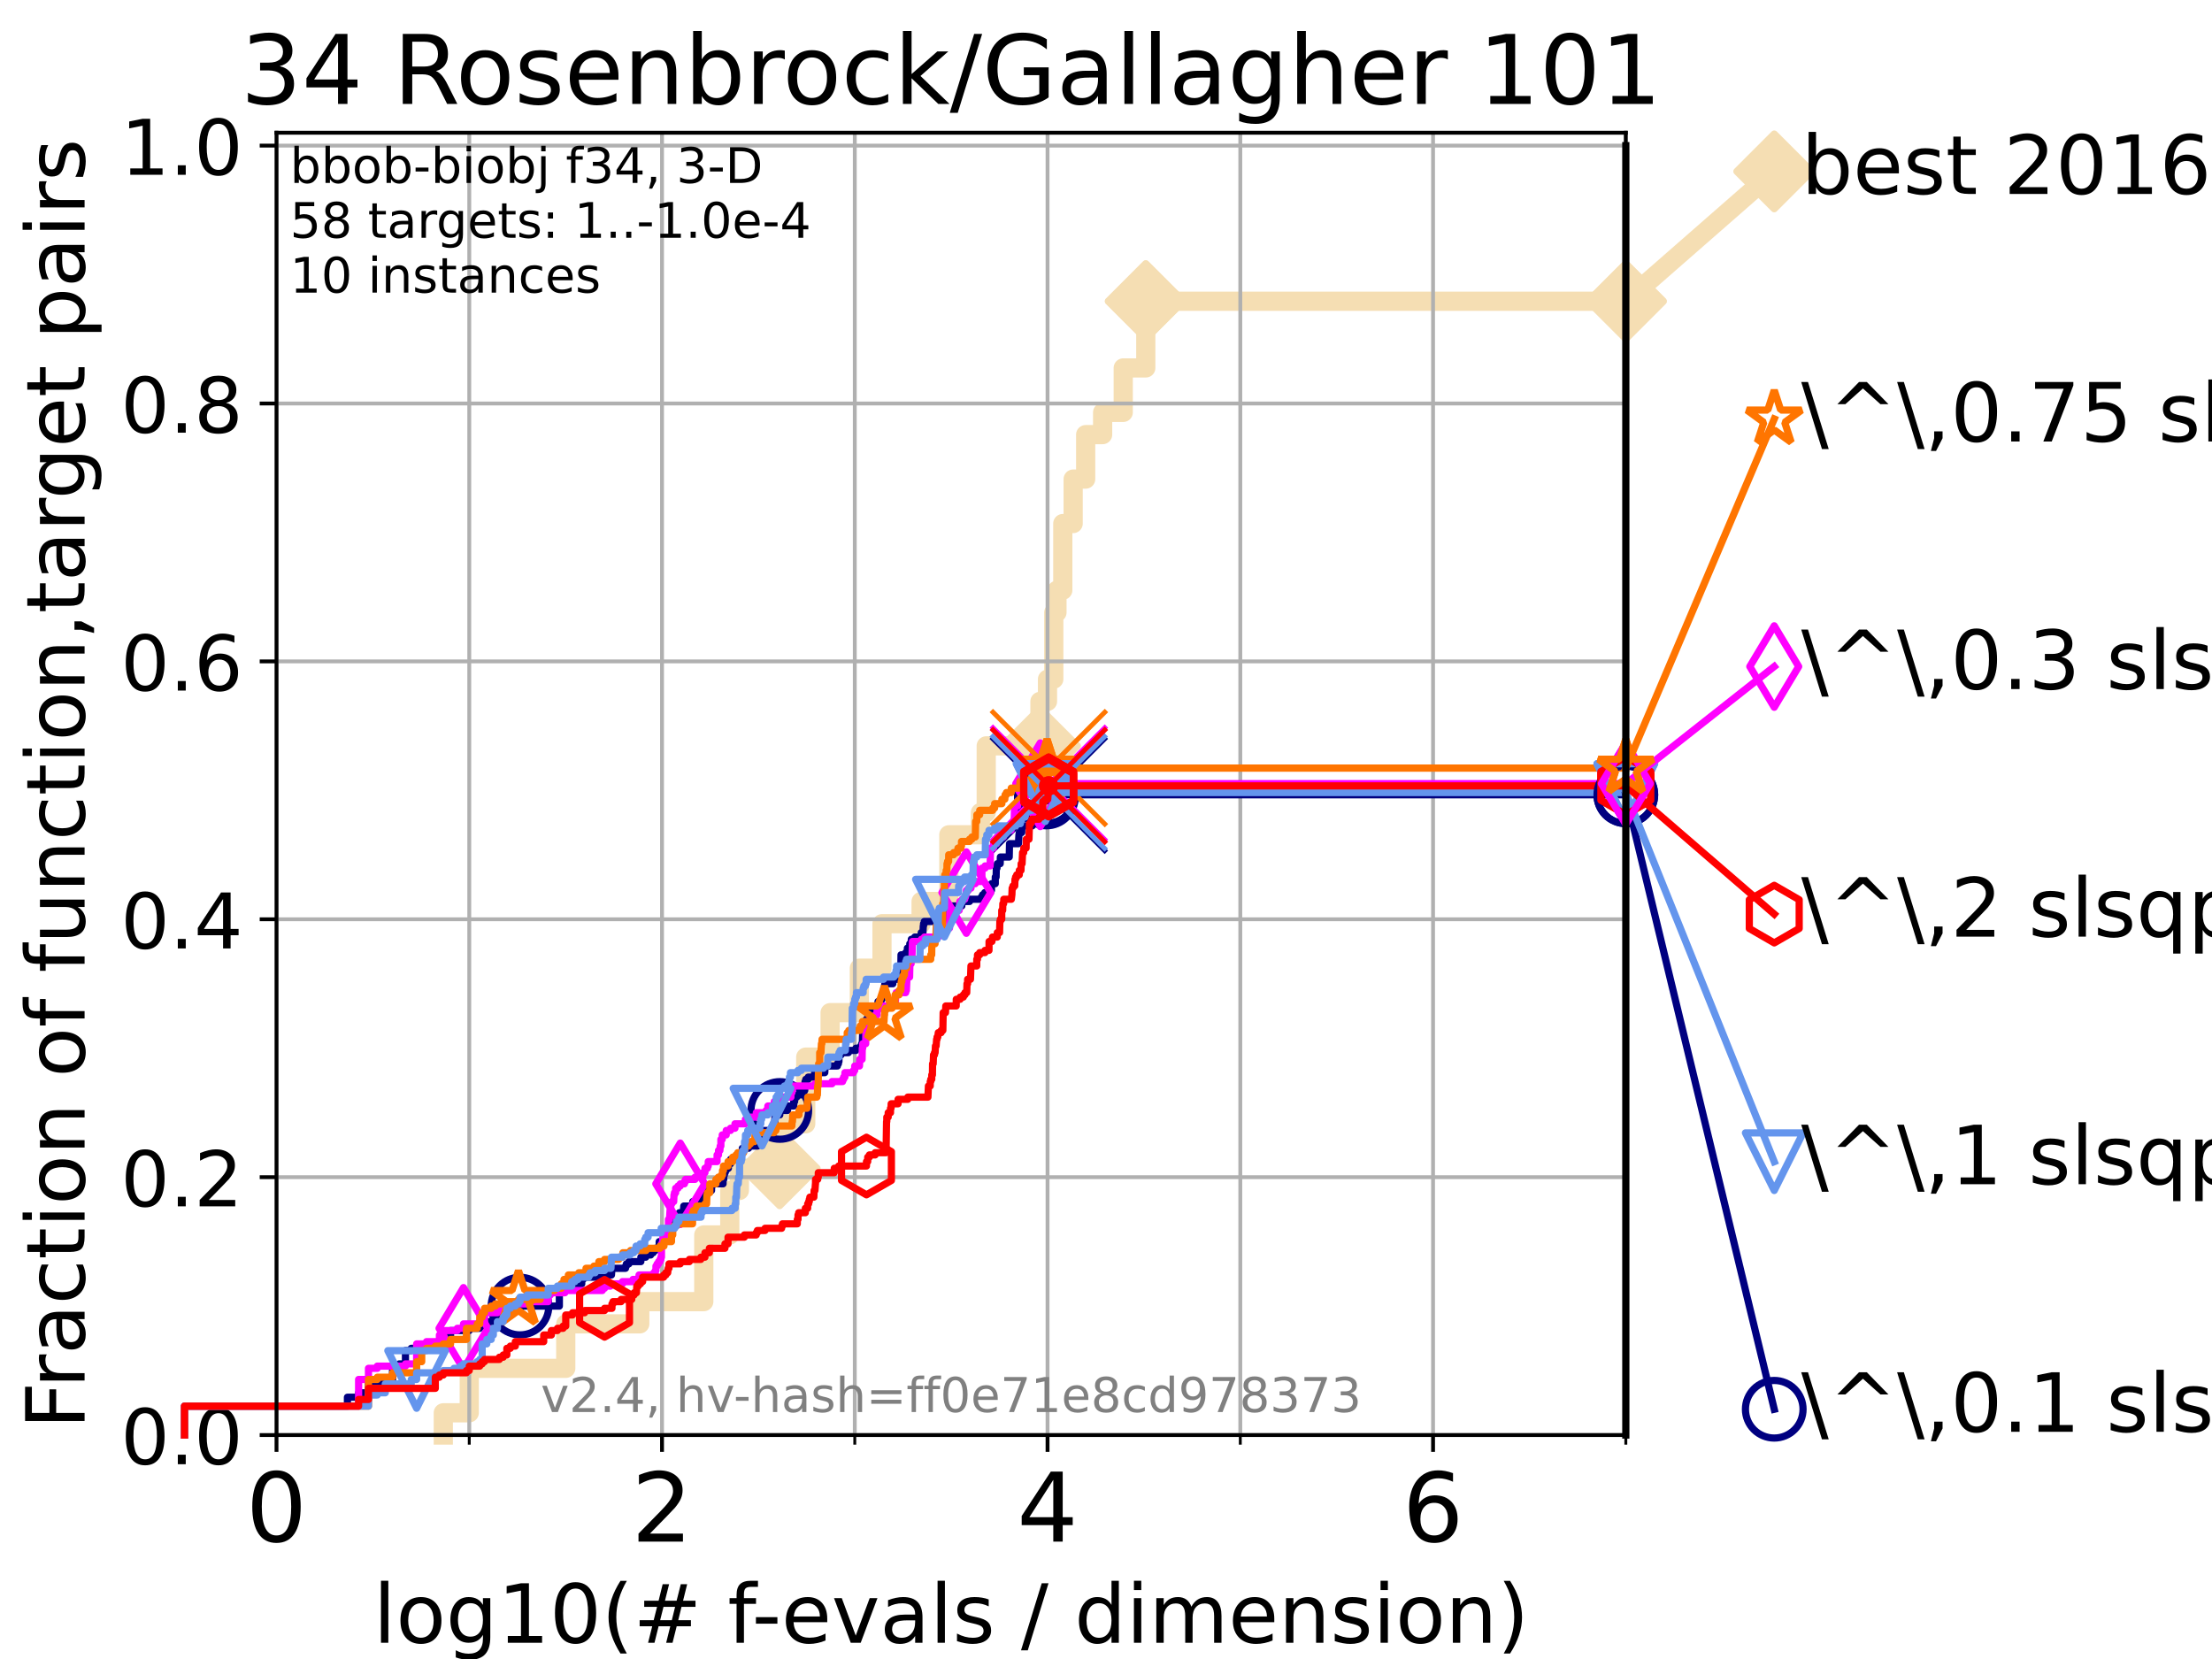 <?xml version="1.0" encoding="utf-8" standalone="no"?>
<!DOCTYPE svg PUBLIC "-//W3C//DTD SVG 1.1//EN"
  "http://www.w3.org/Graphics/SVG/1.1/DTD/svg11.dtd">
<!-- Created with matplotlib (https://matplotlib.org/) -->
<svg height="345.6pt" version="1.1" viewBox="0 0 460.8 345.6" width="460.8pt" xmlns="http://www.w3.org/2000/svg" xmlns:xlink="http://www.w3.org/1999/xlink">
 <defs>
  <style type="text/css">*{stroke-linecap:butt;stroke-linejoin:round;}</style>
 </defs>
 <g id="figure_1">
  <g id="patch_1">
   <path d="M 0 345.6 
L 460.8 345.6 
L 460.8 0 
L 0 0 
z
" style="fill:#ffffff;"/>
  </g>
  <g id="axes_1">
   <g id="patch_2">
    <path d="M 57.6 298.944 
L 338.688 298.944 
L 338.688 27.648 
L 57.6 27.648 
z
" style="fill:#ffffff;"/>
   </g>
   <g id="line2d_1">
    <path d="M 92.347 298.944 
L 92.347 294.313 
L 97.755 294.313 
L 97.755 285.05 
L 117.857 285.05 
L 117.857 275.788 
L 133.277 275.788 
L 133.277 271.157 
L 146.609 271.157 
L 146.609 257.263 
L 152.027 257.263 
L 152.027 248.001 
L 154.029 248.001 
L 154.029 243.37 
L 162.418 243.37 
L 162.418 234.107 
L 167.851 234.107 
L 167.851 220.214 
L 172.925 220.214 
L 172.925 210.951 
L 179.017 210.951 
L 179.017 201.689 
L 183.734 201.689 
L 183.734 192.426 
L 191.88 192.426 
L 191.88 187.795 
L 197.66 187.795 
L 197.66 173.901 
L 204.241 173.901 
L 204.241 169.27 
L 205.448 169.27 
L 205.448 155.377 
L 216.64 155.377 
L 216.64 146.114 
L 218.214 146.114 
L 218.214 141.483 
L 219.523 141.483 
L 219.523 127.589 
L 220.186 127.589 
L 220.186 122.958 
L 221.398 122.958 
L 221.398 109.065 
L 223.56 109.065 
L 223.56 99.802 
L 226.165 99.802 
L 226.165 90.54 
L 229.698 90.54 
L 229.698 85.909 
L 233.99 85.909 
L 233.99 76.646 
L 238.689 76.646 
L 238.689 62.753 
L 338.688 62.753 
" style="fill:none;stroke:#f5deb3;stroke-linecap:square;stroke-width:4;"/>
   </g>
   <g id="line2d_2">
    <defs>
     <path d="M 0 7.778 
L 7.778 0 
L 0 -7.778 
L -7.778 0 
z
" id="m4826f3856b" style="stroke:#f5deb3;stroke-linejoin:miter;stroke-width:1.5;"/>
    </defs>
    <g>
     <use style="fill:#f5deb3;stroke:#f5deb3;stroke-linejoin:miter;stroke-width:1.5;" x="162.418" xlink:href="#m4826f3856b" y="243.37"/>
     <use style="fill:#f5deb3;stroke:#f5deb3;stroke-linejoin:miter;stroke-width:1.5;" x="216.64" xlink:href="#m4826f3856b" y="155.377"/>
     <use style="fill:#f5deb3;stroke:#f5deb3;stroke-linejoin:miter;stroke-width:1.5;" x="238.689" xlink:href="#m4826f3856b" y="62.753"/>
     <use style="fill:#f5deb3;stroke:#f5deb3;stroke-linejoin:miter;stroke-width:1.5;" x="238.689" xlink:href="#m4826f3856b" y="62.753"/>
     <use style="fill:#f5deb3;stroke:#f5deb3;stroke-linejoin:miter;stroke-width:1.5;" x="338.688" xlink:href="#m4826f3856b" y="62.753"/>
    </g>
   </g>
   <g id="line2d_3">
    <path style="fill:none;stroke:#f5deb3;stroke-linecap:square;stroke-width:4;"/>
    <g/>
   </g>
   <g id="line2d_4">
    <path d="M 338.688 62.753 
L 369.608 35.706 
" style="fill:none;stroke:#f5deb3;stroke-linecap:square;stroke-width:4;"/>
    <g>
     <use style="fill:#f5deb3;stroke:#f5deb3;stroke-linejoin:miter;stroke-width:1.5;" x="338.688" xlink:href="#m4826f3856b" y="62.753"/>
     <use style="fill:#f5deb3;stroke:#f5deb3;stroke-linejoin:miter;stroke-width:1.5;" x="369.608" xlink:href="#m4826f3856b" y="35.706"/>
    </g>
   </g>
   <g id="matplotlib.axis_1">
    <g id="xtick_1">
     <g id="line2d_5">
      <path clip-path="url(#pccb07771ab)" d="M 57.6 298.944 
L 57.6 27.648 
" style="fill:none;stroke:#b0b0b0;stroke-linecap:square;stroke-width:0.8;"/>
     </g>
     <g id="line2d_6">
      <defs>
       <path d="M 0 0 
L 0 3.5 
" id="mec74f5a57c" style="stroke:#000000;stroke-width:0.8;"/>
      </defs>
      <g>
       <use style="stroke:#000000;stroke-width:0.8;" x="57.6" xlink:href="#mec74f5a57c" y="298.944"/>
      </g>
     </g>
     <g id="text_1">
      <!-- 0 -->
      <g transform="translate(51.237 321.141)scale(0.2 -0.2)">
       <defs>
        <path d="M 31.781 66.406 
Q 24.172 66.406 20.328 58.906 
Q 16.5 51.422 16.5 36.375 
Q 16.5 21.391 20.328 13.891 
Q 24.172 6.391 31.781 6.391 
Q 39.453 6.391 43.281 13.891 
Q 47.125 21.391 47.125 36.375 
Q 47.125 51.422 43.281 58.906 
Q 39.453 66.406 31.781 66.406 
z
M 31.781 74.219 
Q 44.047 74.219 50.516 64.516 
Q 56.984 54.828 56.984 36.375 
Q 56.984 17.969 50.516 8.266 
Q 44.047 -1.422 31.781 -1.422 
Q 19.531 -1.422 13.062 8.266 
Q 6.594 17.969 6.594 36.375 
Q 6.594 54.828 13.062 64.516 
Q 19.531 74.219 31.781 74.219 
z
" id="DejaVuSans-48"/>
       </defs>
       <use xlink:href="#DejaVuSans-48"/>
      </g>
     </g>
    </g>
    <g id="xtick_2">
     <g id="line2d_7">
      <path clip-path="url(#pccb07771ab)" d="M 137.911 298.944 
L 137.911 27.648 
" style="fill:none;stroke:#b0b0b0;stroke-linecap:square;stroke-width:0.8;"/>
     </g>
     <g id="line2d_8">
      <g>
       <use style="stroke:#000000;stroke-width:0.8;" x="137.911" xlink:href="#mec74f5a57c" y="298.944"/>
      </g>
     </g>
     <g id="text_2">
      <!-- 2 -->
      <g transform="translate(131.548 321.141)scale(0.2 -0.2)">
       <defs>
        <path d="M 19.188 8.297 
L 53.609 8.297 
L 53.609 0 
L 7.328 0 
L 7.328 8.297 
Q 12.938 14.109 22.625 23.891 
Q 32.328 33.688 34.812 36.531 
Q 39.547 41.844 41.422 45.531 
Q 43.312 49.219 43.312 52.781 
Q 43.312 58.594 39.234 62.25 
Q 35.156 65.922 28.609 65.922 
Q 23.969 65.922 18.812 64.312 
Q 13.672 62.703 7.812 59.422 
L 7.812 69.391 
Q 13.766 71.781 18.938 73 
Q 24.125 74.219 28.422 74.219 
Q 39.75 74.219 46.484 68.547 
Q 53.219 62.891 53.219 53.422 
Q 53.219 48.922 51.531 44.891 
Q 49.859 40.875 45.406 35.406 
Q 44.188 33.984 37.641 27.219 
Q 31.109 20.453 19.188 8.297 
z
" id="DejaVuSans-50"/>
       </defs>
       <use xlink:href="#DejaVuSans-50"/>
      </g>
     </g>
    </g>
    <g id="xtick_3">
     <g id="line2d_9">
      <path clip-path="url(#pccb07771ab)" d="M 218.222 298.944 
L 218.222 27.648 
" style="fill:none;stroke:#b0b0b0;stroke-linecap:square;stroke-width:0.8;"/>
     </g>
     <g id="line2d_10">
      <g>
       <use style="stroke:#000000;stroke-width:0.8;" x="218.222" xlink:href="#mec74f5a57c" y="298.944"/>
      </g>
     </g>
     <g id="text_3">
      <!-- 4 -->
      <g transform="translate(211.859 321.141)scale(0.2 -0.2)">
       <defs>
        <path d="M 37.797 64.312 
L 12.891 25.391 
L 37.797 25.391 
z
M 35.203 72.906 
L 47.609 72.906 
L 47.609 25.391 
L 58.016 25.391 
L 58.016 17.188 
L 47.609 17.188 
L 47.609 0 
L 37.797 0 
L 37.797 17.188 
L 4.891 17.188 
L 4.891 26.703 
z
" id="DejaVuSans-52"/>
       </defs>
       <use xlink:href="#DejaVuSans-52"/>
      </g>
     </g>
    </g>
    <g id="xtick_4">
     <g id="line2d_11">
      <path clip-path="url(#pccb07771ab)" d="M 298.533 298.944 
L 298.533 27.648 
" style="fill:none;stroke:#b0b0b0;stroke-linecap:square;stroke-width:0.8;"/>
     </g>
     <g id="line2d_12">
      <g>
       <use style="stroke:#000000;stroke-width:0.8;" x="298.533" xlink:href="#mec74f5a57c" y="298.944"/>
      </g>
     </g>
     <g id="text_4">
      <!-- 6 -->
      <g transform="translate(292.17 321.141)scale(0.2 -0.2)">
       <defs>
        <path d="M 33.016 40.375 
Q 26.375 40.375 22.484 35.828 
Q 18.609 31.297 18.609 23.391 
Q 18.609 15.531 22.484 10.953 
Q 26.375 6.391 33.016 6.391 
Q 39.656 6.391 43.531 10.953 
Q 47.406 15.531 47.406 23.391 
Q 47.406 31.297 43.531 35.828 
Q 39.656 40.375 33.016 40.375 
z
M 52.594 71.297 
L 52.594 62.312 
Q 48.875 64.062 45.094 64.984 
Q 41.312 65.922 37.594 65.922 
Q 27.828 65.922 22.672 59.328 
Q 17.531 52.734 16.797 39.406 
Q 19.672 43.656 24.016 45.922 
Q 28.375 48.188 33.594 48.188 
Q 44.578 48.188 50.953 41.516 
Q 57.328 34.859 57.328 23.391 
Q 57.328 12.156 50.688 5.359 
Q 44.047 -1.422 33.016 -1.422 
Q 20.359 -1.422 13.672 8.266 
Q 6.984 17.969 6.984 36.375 
Q 6.984 53.656 15.188 63.938 
Q 23.391 74.219 37.203 74.219 
Q 40.922 74.219 44.703 73.484 
Q 48.484 72.75 52.594 71.297 
z
" id="DejaVuSans-54"/>
       </defs>
       <use xlink:href="#DejaVuSans-54"/>
      </g>
     </g>
    </g>
    <g id="xtick_5">
     <g id="line2d_13">
      <path clip-path="url(#pccb07771ab)" d="M 97.755 298.944 
L 97.755 27.648 
" style="fill:none;stroke:#b0b0b0;stroke-linecap:square;stroke-width:0.8;"/>
     </g>
     <g id="line2d_14">
      <defs>
       <path d="M 0 0 
L 0 2 
" id="m1d20cc620d" style="stroke:#000000;stroke-width:0.6;"/>
      </defs>
      <g>
       <use style="stroke:#000000;stroke-width:0.6;" x="97.755" xlink:href="#m1d20cc620d" y="298.944"/>
      </g>
     </g>
    </g>
    <g id="xtick_6">
     <g id="line2d_15">
      <path clip-path="url(#pccb07771ab)" d="M 178.066 298.944 
L 178.066 27.648 
" style="fill:none;stroke:#b0b0b0;stroke-linecap:square;stroke-width:0.8;"/>
     </g>
     <g id="line2d_16">
      <g>
       <use style="stroke:#000000;stroke-width:0.6;" x="178.066" xlink:href="#m1d20cc620d" y="298.944"/>
      </g>
     </g>
    </g>
    <g id="xtick_7">
     <g id="line2d_17">
      <path clip-path="url(#pccb07771ab)" d="M 258.377 298.944 
L 258.377 27.648 
" style="fill:none;stroke:#b0b0b0;stroke-linecap:square;stroke-width:0.8;"/>
     </g>
     <g id="line2d_18">
      <g>
       <use style="stroke:#000000;stroke-width:0.6;" x="258.377" xlink:href="#m1d20cc620d" y="298.944"/>
      </g>
     </g>
    </g>
    <g id="xtick_8">
     <g id="line2d_19">
      <path clip-path="url(#pccb07771ab)" d="M 338.688 298.944 
L 338.688 27.648 
" style="fill:none;stroke:#b0b0b0;stroke-linecap:square;stroke-width:0.8;"/>
     </g>
     <g id="line2d_20">
      <g>
       <use style="stroke:#000000;stroke-width:0.6;" x="338.688" xlink:href="#m1d20cc620d" y="298.944"/>
      </g>
     </g>
    </g>
    <g id="text_5">
     <!-- log10(# f-evals / dimension) -->
     <g transform="translate(77.764 342.218)scale(0.17 -0.17)">
      <defs>
       <path d="M 9.422 75.984 
L 18.406 75.984 
L 18.406 0 
L 9.422 0 
z
" id="DejaVuSans-108"/>
       <path d="M 30.609 48.391 
Q 23.391 48.391 19.188 42.75 
Q 14.984 37.109 14.984 27.297 
Q 14.984 17.484 19.156 11.844 
Q 23.344 6.203 30.609 6.203 
Q 37.797 6.203 41.984 11.859 
Q 46.188 17.531 46.188 27.297 
Q 46.188 37.016 41.984 42.703 
Q 37.797 48.391 30.609 48.391 
z
M 30.609 56 
Q 42.328 56 49.016 48.375 
Q 55.719 40.766 55.719 27.297 
Q 55.719 13.875 49.016 6.219 
Q 42.328 -1.422 30.609 -1.422 
Q 18.844 -1.422 12.172 6.219 
Q 5.516 13.875 5.516 27.297 
Q 5.516 40.766 12.172 48.375 
Q 18.844 56 30.609 56 
z
" id="DejaVuSans-111"/>
       <path d="M 45.406 27.984 
Q 45.406 37.75 41.375 43.109 
Q 37.359 48.484 30.078 48.484 
Q 22.859 48.484 18.828 43.109 
Q 14.797 37.75 14.797 27.984 
Q 14.797 18.266 18.828 12.891 
Q 22.859 7.516 30.078 7.516 
Q 37.359 7.516 41.375 12.891 
Q 45.406 18.266 45.406 27.984 
z
M 54.391 6.781 
Q 54.391 -7.172 48.188 -13.984 
Q 42 -20.797 29.203 -20.797 
Q 24.469 -20.797 20.266 -20.094 
Q 16.062 -19.391 12.109 -17.922 
L 12.109 -9.188 
Q 16.062 -11.328 19.922 -12.344 
Q 23.781 -13.375 27.781 -13.375 
Q 36.625 -13.375 41.016 -8.766 
Q 45.406 -4.156 45.406 5.172 
L 45.406 9.625 
Q 42.625 4.781 38.281 2.391 
Q 33.938 0 27.875 0 
Q 17.828 0 11.672 7.656 
Q 5.516 15.328 5.516 27.984 
Q 5.516 40.672 11.672 48.328 
Q 17.828 56 27.875 56 
Q 33.938 56 38.281 53.609 
Q 42.625 51.219 45.406 46.391 
L 45.406 54.688 
L 54.391 54.688 
z
" id="DejaVuSans-103"/>
       <path d="M 12.406 8.297 
L 28.516 8.297 
L 28.516 63.922 
L 10.984 60.406 
L 10.984 69.391 
L 28.422 72.906 
L 38.281 72.906 
L 38.281 8.297 
L 54.391 8.297 
L 54.391 0 
L 12.406 0 
z
" id="DejaVuSans-49"/>
       <path d="M 31 75.875 
Q 24.469 64.656 21.281 53.656 
Q 18.109 42.672 18.109 31.391 
Q 18.109 20.125 21.312 9.062 
Q 24.516 -2 31 -13.188 
L 23.188 -13.188 
Q 15.875 -1.703 12.234 9.375 
Q 8.594 20.453 8.594 31.391 
Q 8.594 42.281 12.203 53.312 
Q 15.828 64.359 23.188 75.875 
z
" id="DejaVuSans-40"/>
       <path d="M 51.125 44 
L 36.922 44 
L 32.812 27.688 
L 47.125 27.688 
z
M 43.797 71.781 
L 38.719 51.516 
L 52.984 51.516 
L 58.109 71.781 
L 65.922 71.781 
L 60.891 51.516 
L 76.125 51.516 
L 76.125 44 
L 58.984 44 
L 54.984 27.688 
L 70.516 27.688 
L 70.516 20.219 
L 53.078 20.219 
L 48 0 
L 40.188 0 
L 45.219 20.219 
L 30.906 20.219 
L 25.875 0 
L 18.016 0 
L 23.094 20.219 
L 7.719 20.219 
L 7.719 27.688 
L 24.906 27.688 
L 29 44 
L 13.281 44 
L 13.281 51.516 
L 30.906 51.516 
L 35.891 71.781 
z
" id="DejaVuSans-35"/>
       <path id="DejaVuSans-32"/>
       <path d="M 37.109 75.984 
L 37.109 68.5 
L 28.516 68.5 
Q 23.688 68.5 21.797 66.547 
Q 19.922 64.594 19.922 59.516 
L 19.922 54.688 
L 34.719 54.688 
L 34.719 47.703 
L 19.922 47.703 
L 19.922 0 
L 10.891 0 
L 10.891 47.703 
L 2.297 47.703 
L 2.297 54.688 
L 10.891 54.688 
L 10.891 58.5 
Q 10.891 67.625 15.141 71.797 
Q 19.391 75.984 28.609 75.984 
z
" id="DejaVuSans-102"/>
       <path d="M 4.891 31.391 
L 31.203 31.391 
L 31.203 23.391 
L 4.891 23.391 
z
" id="DejaVuSans-45"/>
       <path d="M 56.203 29.594 
L 56.203 25.203 
L 14.891 25.203 
Q 15.484 15.922 20.484 11.062 
Q 25.484 6.203 34.422 6.203 
Q 39.594 6.203 44.453 7.469 
Q 49.312 8.734 54.109 11.281 
L 54.109 2.781 
Q 49.266 0.734 44.188 -0.344 
Q 39.109 -1.422 33.891 -1.422 
Q 20.797 -1.422 13.156 6.188 
Q 5.516 13.812 5.516 26.812 
Q 5.516 40.234 12.766 48.109 
Q 20.016 56 32.328 56 
Q 43.359 56 49.781 48.891 
Q 56.203 41.797 56.203 29.594 
z
M 47.219 32.234 
Q 47.125 39.594 43.094 43.984 
Q 39.062 48.391 32.422 48.391 
Q 24.906 48.391 20.391 44.141 
Q 15.875 39.891 15.188 32.172 
z
" id="DejaVuSans-101"/>
       <path d="M 2.984 54.688 
L 12.5 54.688 
L 29.594 8.797 
L 46.688 54.688 
L 56.203 54.688 
L 35.688 0 
L 23.484 0 
z
" id="DejaVuSans-118"/>
       <path d="M 34.281 27.484 
Q 23.391 27.484 19.188 25 
Q 14.984 22.516 14.984 16.5 
Q 14.984 11.719 18.141 8.906 
Q 21.297 6.109 26.703 6.109 
Q 34.188 6.109 38.703 11.406 
Q 43.219 16.703 43.219 25.484 
L 43.219 27.484 
z
M 52.203 31.203 
L 52.203 0 
L 43.219 0 
L 43.219 8.297 
Q 40.141 3.328 35.547 0.953 
Q 30.953 -1.422 24.312 -1.422 
Q 15.922 -1.422 10.953 3.297 
Q 6 8.016 6 15.922 
Q 6 25.141 12.172 29.828 
Q 18.359 34.516 30.609 34.516 
L 43.219 34.516 
L 43.219 35.406 
Q 43.219 41.609 39.141 45 
Q 35.062 48.391 27.688 48.391 
Q 23 48.391 18.547 47.266 
Q 14.109 46.141 10.016 43.891 
L 10.016 52.203 
Q 14.938 54.109 19.578 55.047 
Q 24.219 56 28.609 56 
Q 40.484 56 46.344 49.844 
Q 52.203 43.703 52.203 31.203 
z
" id="DejaVuSans-97"/>
       <path d="M 44.281 53.078 
L 44.281 44.578 
Q 40.484 46.531 36.375 47.5 
Q 32.281 48.484 27.875 48.484 
Q 21.188 48.484 17.844 46.438 
Q 14.5 44.391 14.5 40.281 
Q 14.5 37.156 16.891 35.375 
Q 19.281 33.594 26.516 31.984 
L 29.594 31.297 
Q 39.156 29.25 43.188 25.516 
Q 47.219 21.781 47.219 15.094 
Q 47.219 7.469 41.188 3.016 
Q 35.156 -1.422 24.609 -1.422 
Q 20.219 -1.422 15.453 -0.562 
Q 10.688 0.297 5.422 2 
L 5.422 11.281 
Q 10.406 8.688 15.234 7.391 
Q 20.062 6.109 24.812 6.109 
Q 31.156 6.109 34.562 8.281 
Q 37.984 10.453 37.984 14.406 
Q 37.984 18.062 35.516 20.016 
Q 33.062 21.969 24.703 23.781 
L 21.578 24.516 
Q 13.234 26.266 9.516 29.906 
Q 5.812 33.547 5.812 39.891 
Q 5.812 47.609 11.281 51.797 
Q 16.75 56 26.812 56 
Q 31.781 56 36.172 55.266 
Q 40.578 54.547 44.281 53.078 
z
" id="DejaVuSans-115"/>
       <path d="M 25.391 72.906 
L 33.688 72.906 
L 8.297 -9.281 
L 0 -9.281 
z
" id="DejaVuSans-47"/>
       <path d="M 45.406 46.391 
L 45.406 75.984 
L 54.391 75.984 
L 54.391 0 
L 45.406 0 
L 45.406 8.203 
Q 42.578 3.328 38.25 0.953 
Q 33.938 -1.422 27.875 -1.422 
Q 17.969 -1.422 11.734 6.484 
Q 5.516 14.406 5.516 27.297 
Q 5.516 40.188 11.734 48.094 
Q 17.969 56 27.875 56 
Q 33.938 56 38.25 53.625 
Q 42.578 51.266 45.406 46.391 
z
M 14.797 27.297 
Q 14.797 17.391 18.875 11.75 
Q 22.953 6.109 30.078 6.109 
Q 37.203 6.109 41.297 11.75 
Q 45.406 17.391 45.406 27.297 
Q 45.406 37.203 41.297 42.844 
Q 37.203 48.484 30.078 48.484 
Q 22.953 48.484 18.875 42.844 
Q 14.797 37.203 14.797 27.297 
z
" id="DejaVuSans-100"/>
       <path d="M 9.422 54.688 
L 18.406 54.688 
L 18.406 0 
L 9.422 0 
z
M 9.422 75.984 
L 18.406 75.984 
L 18.406 64.594 
L 9.422 64.594 
z
" id="DejaVuSans-105"/>
       <path d="M 52 44.188 
Q 55.375 50.25 60.062 53.125 
Q 64.75 56 71.094 56 
Q 79.641 56 84.281 50.016 
Q 88.922 44.047 88.922 33.016 
L 88.922 0 
L 79.891 0 
L 79.891 32.719 
Q 79.891 40.578 77.094 44.375 
Q 74.312 48.188 68.609 48.188 
Q 61.625 48.188 57.562 43.547 
Q 53.516 38.922 53.516 30.906 
L 53.516 0 
L 44.484 0 
L 44.484 32.719 
Q 44.484 40.625 41.703 44.406 
Q 38.922 48.188 33.109 48.188 
Q 26.219 48.188 22.156 43.531 
Q 18.109 38.875 18.109 30.906 
L 18.109 0 
L 9.078 0 
L 9.078 54.688 
L 18.109 54.688 
L 18.109 46.188 
Q 21.188 51.219 25.484 53.609 
Q 29.781 56 35.688 56 
Q 41.656 56 45.828 52.969 
Q 50 49.953 52 44.188 
z
" id="DejaVuSans-109"/>
       <path d="M 54.891 33.016 
L 54.891 0 
L 45.906 0 
L 45.906 32.719 
Q 45.906 40.484 42.875 44.328 
Q 39.844 48.188 33.797 48.188 
Q 26.516 48.188 22.312 43.547 
Q 18.109 38.922 18.109 30.906 
L 18.109 0 
L 9.078 0 
L 9.078 54.688 
L 18.109 54.688 
L 18.109 46.188 
Q 21.344 51.125 25.703 53.562 
Q 30.078 56 35.797 56 
Q 45.219 56 50.047 50.172 
Q 54.891 44.344 54.891 33.016 
z
" id="DejaVuSans-110"/>
       <path d="M 8.016 75.875 
L 15.828 75.875 
Q 23.141 64.359 26.781 53.312 
Q 30.422 42.281 30.422 31.391 
Q 30.422 20.453 26.781 9.375 
Q 23.141 -1.703 15.828 -13.188 
L 8.016 -13.188 
Q 14.5 -2 17.703 9.062 
Q 20.906 20.125 20.906 31.391 
Q 20.906 42.672 17.703 53.656 
Q 14.5 64.656 8.016 75.875 
z
" id="DejaVuSans-41"/>
      </defs>
      <use xlink:href="#DejaVuSans-108"/>
      <use x="27.783" xlink:href="#DejaVuSans-111"/>
      <use x="88.965" xlink:href="#DejaVuSans-103"/>
      <use x="152.441" xlink:href="#DejaVuSans-49"/>
      <use x="216.064" xlink:href="#DejaVuSans-48"/>
      <use x="279.688" xlink:href="#DejaVuSans-40"/>
      <use x="318.701" xlink:href="#DejaVuSans-35"/>
      <use x="402.49" xlink:href="#DejaVuSans-32"/>
      <use x="434.277" xlink:href="#DejaVuSans-102"/>
      <use x="463.982" xlink:href="#DejaVuSans-45"/>
      <use x="500.066" xlink:href="#DejaVuSans-101"/>
      <use x="561.59" xlink:href="#DejaVuSans-118"/>
      <use x="620.77" xlink:href="#DejaVuSans-97"/>
      <use x="682.049" xlink:href="#DejaVuSans-108"/>
      <use x="709.832" xlink:href="#DejaVuSans-115"/>
      <use x="761.932" xlink:href="#DejaVuSans-32"/>
      <use x="793.719" xlink:href="#DejaVuSans-47"/>
      <use x="827.41" xlink:href="#DejaVuSans-32"/>
      <use x="859.197" xlink:href="#DejaVuSans-100"/>
      <use x="922.674" xlink:href="#DejaVuSans-105"/>
      <use x="950.457" xlink:href="#DejaVuSans-109"/>
      <use x="1047.869" xlink:href="#DejaVuSans-101"/>
      <use x="1109.393" xlink:href="#DejaVuSans-110"/>
      <use x="1172.771" xlink:href="#DejaVuSans-115"/>
      <use x="1224.871" xlink:href="#DejaVuSans-105"/>
      <use x="1252.654" xlink:href="#DejaVuSans-111"/>
      <use x="1313.836" xlink:href="#DejaVuSans-110"/>
      <use x="1377.215" xlink:href="#DejaVuSans-41"/>
     </g>
    </g>
   </g>
   <g id="matplotlib.axis_2">
    <g id="ytick_1">
     <g id="line2d_21">
      <path clip-path="url(#pccb07771ab)" d="M 57.6 298.944 
L 338.688 298.944 
" style="fill:none;stroke:#b0b0b0;stroke-linecap:square;stroke-width:0.8;"/>
     </g>
     <g id="line2d_22">
      <defs>
       <path d="M 0 0 
L -3.5 0 
" id="mbc4efce186" style="stroke:#000000;stroke-width:0.8;"/>
      </defs>
      <g>
       <use style="stroke:#000000;stroke-width:0.8;" x="57.6" xlink:href="#mbc4efce186" y="298.944"/>
      </g>
     </g>
     <g id="text_6">
      <!-- 0.0 -->
      <g transform="translate(25.155 305.023)scale(0.16 -0.16)">
       <defs>
        <path d="M 10.688 12.406 
L 21 12.406 
L 21 0 
L 10.688 0 
z
" id="DejaVuSans-46"/>
       </defs>
       <use xlink:href="#DejaVuSans-48"/>
       <use x="63.623" xlink:href="#DejaVuSans-46"/>
       <use x="95.41" xlink:href="#DejaVuSans-48"/>
      </g>
     </g>
    </g>
    <g id="ytick_2">
     <g id="line2d_23">
      <path clip-path="url(#pccb07771ab)" d="M 57.6 245.222 
L 338.688 245.222 
" style="fill:none;stroke:#b0b0b0;stroke-linecap:square;stroke-width:0.8;"/>
     </g>
     <g id="line2d_24">
      <g>
       <use style="stroke:#000000;stroke-width:0.8;" x="57.6" xlink:href="#mbc4efce186" y="245.222"/>
      </g>
     </g>
     <g id="text_7">
      <!-- 0.2 -->
      <g transform="translate(25.155 251.301)scale(0.16 -0.16)">
       <use xlink:href="#DejaVuSans-48"/>
       <use x="63.623" xlink:href="#DejaVuSans-46"/>
       <use x="95.41" xlink:href="#DejaVuSans-50"/>
      </g>
     </g>
    </g>
    <g id="ytick_3">
     <g id="line2d_25">
      <path clip-path="url(#pccb07771ab)" d="M 57.6 191.5 
L 338.688 191.5 
" style="fill:none;stroke:#b0b0b0;stroke-linecap:square;stroke-width:0.8;"/>
     </g>
     <g id="line2d_26">
      <g>
       <use style="stroke:#000000;stroke-width:0.8;" x="57.6" xlink:href="#mbc4efce186" y="191.5"/>
      </g>
     </g>
     <g id="text_8">
      <!-- 0.4 -->
      <g transform="translate(25.155 197.579)scale(0.16 -0.16)">
       <use xlink:href="#DejaVuSans-48"/>
       <use x="63.623" xlink:href="#DejaVuSans-46"/>
       <use x="95.41" xlink:href="#DejaVuSans-52"/>
      </g>
     </g>
    </g>
    <g id="ytick_4">
     <g id="line2d_27">
      <path clip-path="url(#pccb07771ab)" d="M 57.6 137.778 
L 338.688 137.778 
" style="fill:none;stroke:#b0b0b0;stroke-linecap:square;stroke-width:0.8;"/>
     </g>
     <g id="line2d_28">
      <g>
       <use style="stroke:#000000;stroke-width:0.8;" x="57.6" xlink:href="#mbc4efce186" y="137.778"/>
      </g>
     </g>
     <g id="text_9">
      <!-- 0.6 -->
      <g transform="translate(25.155 143.857)scale(0.16 -0.16)">
       <use xlink:href="#DejaVuSans-48"/>
       <use x="63.623" xlink:href="#DejaVuSans-46"/>
       <use x="95.41" xlink:href="#DejaVuSans-54"/>
      </g>
     </g>
    </g>
    <g id="ytick_5">
     <g id="line2d_29">
      <path clip-path="url(#pccb07771ab)" d="M 57.6 84.056 
L 338.688 84.056 
" style="fill:none;stroke:#b0b0b0;stroke-linecap:square;stroke-width:0.8;"/>
     </g>
     <g id="line2d_30">
      <g>
       <use style="stroke:#000000;stroke-width:0.8;" x="57.6" xlink:href="#mbc4efce186" y="84.056"/>
      </g>
     </g>
     <g id="text_10">
      <!-- 0.8 -->
      <g transform="translate(25.155 90.135)scale(0.16 -0.16)">
       <defs>
        <path d="M 31.781 34.625 
Q 24.75 34.625 20.719 30.859 
Q 16.703 27.094 16.703 20.516 
Q 16.703 13.922 20.719 10.156 
Q 24.75 6.391 31.781 6.391 
Q 38.812 6.391 42.859 10.172 
Q 46.922 13.969 46.922 20.516 
Q 46.922 27.094 42.891 30.859 
Q 38.875 34.625 31.781 34.625 
z
M 21.922 38.812 
Q 15.578 40.375 12.031 44.719 
Q 8.5 49.078 8.5 55.328 
Q 8.5 64.062 14.719 69.141 
Q 20.953 74.219 31.781 74.219 
Q 42.672 74.219 48.875 69.141 
Q 55.078 64.062 55.078 55.328 
Q 55.078 49.078 51.531 44.719 
Q 48 40.375 41.703 38.812 
Q 48.828 37.156 52.797 32.312 
Q 56.781 27.484 56.781 20.516 
Q 56.781 9.906 50.312 4.234 
Q 43.844 -1.422 31.781 -1.422 
Q 19.734 -1.422 13.25 4.234 
Q 6.781 9.906 6.781 20.516 
Q 6.781 27.484 10.781 32.312 
Q 14.797 37.156 21.922 38.812 
z
M 18.312 54.391 
Q 18.312 48.734 21.844 45.562 
Q 25.391 42.391 31.781 42.391 
Q 38.141 42.391 41.719 45.562 
Q 45.312 48.734 45.312 54.391 
Q 45.312 60.062 41.719 63.234 
Q 38.141 66.406 31.781 66.406 
Q 25.391 66.406 21.844 63.234 
Q 18.312 60.062 18.312 54.391 
z
" id="DejaVuSans-56"/>
       </defs>
       <use xlink:href="#DejaVuSans-48"/>
       <use x="63.623" xlink:href="#DejaVuSans-46"/>
       <use x="95.41" xlink:href="#DejaVuSans-56"/>
      </g>
     </g>
    </g>
    <g id="ytick_6">
     <g id="line2d_31">
      <path clip-path="url(#pccb07771ab)" d="M 57.6 30.334 
L 338.688 30.334 
" style="fill:none;stroke:#b0b0b0;stroke-linecap:square;stroke-width:0.8;"/>
     </g>
     <g id="line2d_32">
      <g>
       <use style="stroke:#000000;stroke-width:0.8;" x="57.6" xlink:href="#mbc4efce186" y="30.334"/>
      </g>
     </g>
     <g id="text_11">
      <!-- 1.0 -->
      <g transform="translate(25.155 36.413)scale(0.16 -0.16)">
       <use xlink:href="#DejaVuSans-49"/>
       <use x="63.623" xlink:href="#DejaVuSans-46"/>
       <use x="95.41" xlink:href="#DejaVuSans-48"/>
      </g>
     </g>
    </g>
    <g id="text_12">
     <!-- Fraction of function,target pairs -->
     <g transform="translate(17.62 297.681)rotate(-90)scale(0.17 -0.17)">
      <defs>
       <path d="M 9.812 72.906 
L 51.703 72.906 
L 51.703 64.594 
L 19.672 64.594 
L 19.672 43.109 
L 48.578 43.109 
L 48.578 34.812 
L 19.672 34.812 
L 19.672 0 
L 9.812 0 
z
" id="DejaVuSans-70"/>
       <path d="M 41.109 46.297 
Q 39.594 47.172 37.812 47.578 
Q 36.031 48 33.891 48 
Q 26.266 48 22.188 43.047 
Q 18.109 38.094 18.109 28.812 
L 18.109 0 
L 9.078 0 
L 9.078 54.688 
L 18.109 54.688 
L 18.109 46.188 
Q 20.953 51.172 25.484 53.578 
Q 30.031 56 36.531 56 
Q 37.453 56 38.578 55.875 
Q 39.703 55.766 41.062 55.516 
z
" id="DejaVuSans-114"/>
       <path d="M 48.781 52.594 
L 48.781 44.188 
Q 44.969 46.297 41.141 47.344 
Q 37.312 48.391 33.406 48.391 
Q 24.656 48.391 19.812 42.844 
Q 14.984 37.312 14.984 27.297 
Q 14.984 17.281 19.812 11.734 
Q 24.656 6.203 33.406 6.203 
Q 37.312 6.203 41.141 7.25 
Q 44.969 8.297 48.781 10.406 
L 48.781 2.094 
Q 45.016 0.344 40.984 -0.531 
Q 36.969 -1.422 32.422 -1.422 
Q 20.062 -1.422 12.781 6.344 
Q 5.516 14.109 5.516 27.297 
Q 5.516 40.672 12.859 48.328 
Q 20.219 56 33.016 56 
Q 37.156 56 41.109 55.141 
Q 45.062 54.297 48.781 52.594 
z
" id="DejaVuSans-99"/>
       <path d="M 18.312 70.219 
L 18.312 54.688 
L 36.812 54.688 
L 36.812 47.703 
L 18.312 47.703 
L 18.312 18.016 
Q 18.312 11.328 20.141 9.422 
Q 21.969 7.516 27.594 7.516 
L 36.812 7.516 
L 36.812 0 
L 27.594 0 
Q 17.188 0 13.234 3.875 
Q 9.281 7.766 9.281 18.016 
L 9.281 47.703 
L 2.688 47.703 
L 2.688 54.688 
L 9.281 54.688 
L 9.281 70.219 
z
" id="DejaVuSans-116"/>
       <path d="M 8.5 21.578 
L 8.5 54.688 
L 17.484 54.688 
L 17.484 21.922 
Q 17.484 14.156 20.5 10.266 
Q 23.531 6.391 29.594 6.391 
Q 36.859 6.391 41.078 11.031 
Q 45.312 15.672 45.312 23.688 
L 45.312 54.688 
L 54.297 54.688 
L 54.297 0 
L 45.312 0 
L 45.312 8.406 
Q 42.047 3.422 37.719 1 
Q 33.406 -1.422 27.688 -1.422 
Q 18.266 -1.422 13.375 4.438 
Q 8.5 10.297 8.5 21.578 
z
M 31.109 56 
z
" id="DejaVuSans-117"/>
       <path d="M 11.719 12.406 
L 22.016 12.406 
L 22.016 4 
L 14.016 -11.625 
L 7.719 -11.625 
L 11.719 4 
z
" id="DejaVuSans-44"/>
       <path d="M 18.109 8.203 
L 18.109 -20.797 
L 9.078 -20.797 
L 9.078 54.688 
L 18.109 54.688 
L 18.109 46.391 
Q 20.953 51.266 25.266 53.625 
Q 29.594 56 35.594 56 
Q 45.562 56 51.781 48.094 
Q 58.016 40.188 58.016 27.297 
Q 58.016 14.406 51.781 6.484 
Q 45.562 -1.422 35.594 -1.422 
Q 29.594 -1.422 25.266 0.953 
Q 20.953 3.328 18.109 8.203 
z
M 48.688 27.297 
Q 48.688 37.203 44.609 42.844 
Q 40.531 48.484 33.406 48.484 
Q 26.266 48.484 22.188 42.844 
Q 18.109 37.203 18.109 27.297 
Q 18.109 17.391 22.188 11.75 
Q 26.266 6.109 33.406 6.109 
Q 40.531 6.109 44.609 11.75 
Q 48.688 17.391 48.688 27.297 
z
" id="DejaVuSans-112"/>
      </defs>
      <use xlink:href="#DejaVuSans-70"/>
      <use x="50.27" xlink:href="#DejaVuSans-114"/>
      <use x="91.383" xlink:href="#DejaVuSans-97"/>
      <use x="152.662" xlink:href="#DejaVuSans-99"/>
      <use x="207.643" xlink:href="#DejaVuSans-116"/>
      <use x="246.852" xlink:href="#DejaVuSans-105"/>
      <use x="274.635" xlink:href="#DejaVuSans-111"/>
      <use x="335.816" xlink:href="#DejaVuSans-110"/>
      <use x="399.195" xlink:href="#DejaVuSans-32"/>
      <use x="430.982" xlink:href="#DejaVuSans-111"/>
      <use x="492.164" xlink:href="#DejaVuSans-102"/>
      <use x="527.369" xlink:href="#DejaVuSans-32"/>
      <use x="559.156" xlink:href="#DejaVuSans-102"/>
      <use x="594.361" xlink:href="#DejaVuSans-117"/>
      <use x="657.74" xlink:href="#DejaVuSans-110"/>
      <use x="721.119" xlink:href="#DejaVuSans-99"/>
      <use x="776.1" xlink:href="#DejaVuSans-116"/>
      <use x="815.309" xlink:href="#DejaVuSans-105"/>
      <use x="843.092" xlink:href="#DejaVuSans-111"/>
      <use x="904.273" xlink:href="#DejaVuSans-110"/>
      <use x="967.652" xlink:href="#DejaVuSans-44"/>
      <use x="999.439" xlink:href="#DejaVuSans-116"/>
      <use x="1038.648" xlink:href="#DejaVuSans-97"/>
      <use x="1099.928" xlink:href="#DejaVuSans-114"/>
      <use x="1139.291" xlink:href="#DejaVuSans-103"/>
      <use x="1202.768" xlink:href="#DejaVuSans-101"/>
      <use x="1264.291" xlink:href="#DejaVuSans-116"/>
      <use x="1303.5" xlink:href="#DejaVuSans-32"/>
      <use x="1335.287" xlink:href="#DejaVuSans-112"/>
      <use x="1398.764" xlink:href="#DejaVuSans-97"/>
      <use x="1460.043" xlink:href="#DejaVuSans-105"/>
      <use x="1487.826" xlink:href="#DejaVuSans-114"/>
      <use x="1528.939" xlink:href="#DejaVuSans-115"/>
     </g>
    </g>
   </g>
   <g id="line2d_33">
    <defs>
     <path d="M 0 1.5 
C 0.398 1.5 0.779 1.342 1.061 1.061 
C 1.342 0.779 1.5 0.398 1.5 0 
C 1.5 -0.398 1.342 -0.779 1.061 -1.061 
C 0.779 -1.342 0.398 -1.5 0 -1.5 
C -0.398 -1.5 -0.779 -1.342 -1.061 -1.061 
C -1.342 -0.779 -1.5 -0.398 -1.5 0 
C -1.5 0.398 -1.342 0.779 -1.061 1.061 
C -0.779 1.342 -0.398 1.5 0 1.5 
z
" id="m8f5302fd95" style="stroke:#f5deb3;"/>
    </defs>
    <g>
     <use style="fill:#f5deb3;stroke:#f5deb3;" x="238.689" xlink:href="#m8f5302fd95" y="62.753"/>
     <use style="fill:#f5deb3;stroke:#f5deb3;" x="238.689" xlink:href="#m8f5302fd95" y="62.753"/>
    </g>
   </g>
   <g id="line2d_34">
    <defs>
     <path d="M 0 1.5 
C 0.398 1.5 0.779 1.342 1.061 1.061 
C 1.342 0.779 1.5 0.398 1.5 0 
C 1.5 -0.398 1.342 -0.779 1.061 -1.061 
C 0.779 -1.342 0.398 -1.5 0 -1.5 
C -0.398 -1.5 -0.779 -1.342 -1.061 -1.061 
C -1.342 -0.779 -1.5 -0.398 -1.5 0 
C -1.5 0.398 -1.342 0.779 -1.061 1.061 
C -0.779 1.342 -0.398 1.5 0 1.5 
z
" id="m657524adef" style="stroke:#000080;"/>
    </defs>
    <g>
     <use style="fill:#000080;stroke:#000080;" x="217.979" xlink:href="#m657524adef" y="165.565"/>
     <use style="fill:#000080;stroke:#000080;" x="217.979" xlink:href="#m657524adef" y="165.565"/>
    </g>
   </g>
   <g id="line2d_35">
    <path d="M 38.441 298.944 
L 38.441 292.923 
L 72.376 292.923 
L 72.376 291.071 
L 74.705 291.071 
L 74.705 290.145 
L 76.759 290.145 
L 76.759 287.829 
L 81.776 287.829 
L 81.776 285.05 
L 83.172 285.05 
L 83.172 284.124 
L 84.464 284.124 
L 84.464 281.345 
L 85.667 281.345 
L 85.667 280.882 
L 89.79 280.882 
L 89.79 280.419 
L 92.347 280.419 
L 92.347 279.03 
L 93.864 279.03 
L 93.864 277.177 
L 97.755 277.177 
L 97.755 276.714 
L 99.938 276.714 
L 99.938 276.251 
L 101.413 276.251 
L 101.413 275.325 
L 102.772 275.325 
L 102.772 274.399 
L 104.435 274.399 
L 104.435 273.472 
L 106.664 273.472 
L 106.664 272.546 
L 108.326 272.546 
L 108.326 272.083 
L 116.523 272.083 
L 116.523 268.378 
L 119.768 268.378 
L 119.768 267.915 
L 119.932 267.915 
L 119.932 267.452 
L 121.189 267.452 
L 121.189 266.526 
L 121.49 266.526 
L 121.49 266.062 
L 125.939 266.062 
L 125.939 265.599 
L 127.379 265.599 
L 127.485 264.21 
L 130.309 264.21 
L 130.309 263.747 
L 130.488 263.747 
L 130.488 263.284 
L 131.013 263.284 
L 131.013 262.821 
L 133.503 262.821 
L 133.503 261.894 
L 134.521 261.894 
L 134.521 261.431 
L 135.549 261.431 
L 135.549 260.968 
L 136.073 260.968 
L 136.073 260.505 
L 136.52 260.505 
L 136.52 260.042 
L 137.32 260.042 
L 137.32 258.653 
L 138.595 258.653 
L 138.595 257.726 
L 138.762 257.726 
L 138.762 257.263 
L 139.414 257.263 
L 139.414 256.8 
L 139.678 256.8 
L 139.678 256.337 
L 139.939 256.337 
L 139.939 254.948 
L 140.196 254.948 
L 140.196 253.558 
L 141.283 253.558 
L 141.283 253.095 
L 141.521 253.095 
L 141.521 252.632 
L 142.352 252.632 
L 142.442 251.243 
L 144.31 251.243 
L 144.31 250.316 
L 146.288 250.316 
L 146.288 249.39 
L 146.503 249.39 
L 146.503 248.464 
L 146.749 248.464 
L 146.749 248.001 
L 148.226 248.001 
L 148.226 247.075 
L 148.386 247.075 
L 148.386 246.611 
L 150.627 246.611 
L 150.627 245.685 
L 150.766 245.685 
L 150.766 244.759 
L 150.905 244.759 
L 150.905 244.296 
L 151.07 244.296 
L 151.07 243.833 
L 151.287 243.833 
L 151.287 243.37 
L 151.74 243.37 
L 151.74 242.443 
L 152.182 242.443 
L 152.182 241.517 
L 153.96 241.517 
L 153.96 241.054 
L 154.258 241.054 
L 154.258 240.128 
L 154.641 240.128 
L 154.641 239.201 
L 155.95 239.201 
L 155.95 238.738 
L 157.828 238.738 
L 157.828 237.812 
L 157.976 237.812 
L 158.068 236.886 
L 158.785 236.886 
L 158.89 235.496 
L 161.192 235.496 
L 161.299 234.107 
L 161.375 234.107 
L 161.435 232.718 
L 161.586 232.718 
L 161.586 232.255 
L 162.446 232.255 
L 162.446 231.328 
L 164.063 231.328 
L 164.063 230.402 
L 165.351 230.402 
L 165.351 229.476 
L 165.531 229.476 
L 165.531 228.55 
L 165.967 228.55 
L 165.967 228.087 
L 166.763 228.087 
L 166.763 227.16 
L 167.64 227.16 
L 167.704 225.308 
L 167.861 225.308 
L 167.861 224.845 
L 168.355 224.845 
L 168.355 224.382 
L 169.702 224.382 
L 169.702 223.455 
L 171.813 223.455 
L 171.896 222.066 
L 174.442 222.066 
L 174.442 221.603 
L 174.655 221.603 
L 174.655 221.14 
L 174.768 221.14 
L 174.768 219.75 
L 175.218 219.75 
L 175.218 219.287 
L 176.744 219.287 
L 176.744 218.824 
L 178.297 218.824 
L 178.297 218.361 
L 179.295 218.361 
L 179.295 217.898 
L 179.489 217.898 
L 179.489 217.435 
L 179.638 217.435 
L 179.691 215.582 
L 179.98 215.582 
L 180.006 213.267 
L 180.478 213.267 
L 180.478 212.34 
L 180.779 212.34 
L 180.779 211.877 
L 181.347 211.877 
L 181.347 210.951 
L 181.605 210.951 
L 181.605 210.488 
L 182.321 210.488 
L 182.321 210.025 
L 182.811 210.025 
L 182.908 208.635 
L 183.476 208.635 
L 183.476 208.172 
L 183.742 208.172 
L 183.742 207.709 
L 184.095 207.709 
L 184.12 205.857 
L 184.226 205.857 
L 184.336 204.931 
L 185.996 204.931 
L 185.996 204.004 
L 187.344 204.004 
L 187.419 202.615 
L 187.645 202.615 
L 187.696 198.91 
L 188.675 198.91 
L 188.675 198.447 
L 189.019 198.447 
L 189.019 197.521 
L 189.524 197.521 
L 189.524 196.594 
L 189.843 196.594 
L 189.843 195.668 
L 190.551 195.668 
L 190.551 195.205 
L 191.888 195.205 
L 191.901 194.279 
L 192.273 194.279 
L 192.337 192.889 
L 192.388 192.889 
L 192.388 192.426 
L 192.549 192.426 
L 192.549 191.963 
L 196.406 191.963 
L 196.406 191.5 
L 196.517 191.5 
L 196.53 189.648 
L 198.013 189.648 
L 198.032 188.721 
L 200.363 188.721 
L 200.363 187.795 
L 201.977 187.795 
L 201.977 187.332 
L 204.428 187.332 
L 204.428 186.869 
L 204.685 186.869 
L 204.685 186.406 
L 205.14 186.406 
L 205.14 185.943 
L 206.32 185.943 
L 206.32 185.479 
L 206.538 185.479 
L 206.555 184.09 
L 207.335 184.09 
L 207.335 182.701 
L 207.511 182.701 
L 207.552 180.848 
L 207.694 180.848 
L 207.76 179.922 
L 208.358 179.922 
L 208.394 178.533 
L 210.241 178.533 
L 210.301 175.754 
L 212.162 175.754 
L 212.26 173.901 
L 212.326 173.901 
L 212.326 173.438 
L 212.844 173.438 
L 212.879 172.049 
L 215.044 172.049 
L 215.044 171.586 
L 215.216 171.586 
L 215.264 169.733 
L 215.827 169.733 
L 215.93 167.418 
L 216.621 167.418 
L 216.621 166.955 
L 217.045 166.955 
L 217.045 166.492 
L 217.214 166.492 
L 217.214 166.028 
L 217.979 166.028 
L 217.979 165.565 
L 338.688 165.565 
L 338.688 165.565 
" style="fill:none;stroke:#000080;stroke-linecap:square;stroke-width:1.5;"/>
   </g>
   <g id="line2d_36">
    <defs>
     <path d="M 0 6 
C 1.591 6 3.117 5.368 4.243 4.243 
C 5.368 3.117 6 1.591 6 0 
C 6 -1.591 5.368 -3.117 4.243 -4.243 
C 3.117 -5.368 1.591 -6 0 -6 
C -1.591 -6 -3.117 -5.368 -4.243 -4.243 
C -5.368 -3.117 -6 -1.591 -6 0 
C -6 1.591 -5.368 3.117 -4.243 4.243 
C -3.117 5.368 -1.591 6 0 6 
z
" id="maab100b2a4" style="stroke:#000080;stroke-width:1.5;"/>
    </defs>
    <g>
     <use style="fill-opacity:0;stroke:#000080;stroke-width:1.5;" x="108.326" xlink:href="#maab100b2a4" y="272.083"/>
     <use style="fill-opacity:0;stroke:#000080;stroke-width:1.5;" x="162.446" xlink:href="#maab100b2a4" y="231.328"/>
     <use style="fill-opacity:0;stroke:#000080;stroke-width:1.5;" x="217.979" xlink:href="#maab100b2a4" y="166.028"/>
     <use style="fill-opacity:0;stroke:#000080;stroke-width:1.5;" x="217.979" xlink:href="#maab100b2a4" y="165.565"/>
     <use style="fill-opacity:0;stroke:#000080;stroke-width:1.5;" x="217.979" xlink:href="#maab100b2a4" y="165.565"/>
     <use style="fill-opacity:0;stroke:#000080;stroke-width:1.5;" x="338.688" xlink:href="#maab100b2a4" y="165.565"/>
    </g>
   </g>
   <g id="line2d_37">
    <path style="fill:none;stroke:#000080;stroke-linecap:square;stroke-width:1.5;"/>
    <g/>
   </g>
   <g id="line2d_38">
    <path clip-path="url(#pccb07771ab)" d="M 218.482 165.565 
" style="fill:none;stroke:#000080;stroke-linecap:square;stroke-width:1.5;"/>
    <defs>
     <path d="M -12 12 
L 12 -12 
M -12 -12 
L 12 12 
" id="m72e9028c35" style="stroke:#000080;"/>
    </defs>
    <g clip-path="url(#pccb07771ab)">
     <use style="fill:#000080;stroke:#000080;" x="218.482" xlink:href="#m72e9028c35" y="165.565"/>
    </g>
   </g>
   <g id="line2d_39">
    <defs>
     <path d="M 0 1.5 
C 0.398 1.5 0.779 1.342 1.061 1.061 
C 1.342 0.779 1.5 0.398 1.5 0 
C 1.5 -0.398 1.342 -0.779 1.061 -1.061 
C 0.779 -1.342 0.398 -1.5 0 -1.5 
C -0.398 -1.5 -0.779 -1.342 -1.061 -1.061 
C -1.342 -0.779 -1.5 -0.398 -1.5 0 
C -1.5 0.398 -1.342 0.779 -1.061 1.061 
C -0.779 1.342 -0.398 1.5 0 1.5 
z
" id="m0560808cd0" style="stroke:#ff00ff;"/>
    </defs>
    <g>
     <use style="fill:#ff00ff;stroke:#ff00ff;" x="216.702" xlink:href="#m0560808cd0" y="163.25"/>
     <use style="fill:#ff00ff;stroke:#ff00ff;" x="216.702" xlink:href="#m0560808cd0" y="163.25"/>
    </g>
   </g>
   <g id="line2d_40">
    <path d="M 38.441 298.944 
L 38.441 292.923 
L 74.705 292.923 
L 74.705 287.366 
L 76.759 287.366 
L 76.759 285.05 
L 78.596 285.05 
L 78.596 284.587 
L 84.464 284.587 
L 84.464 284.124 
L 86.793 284.124 
L 86.793 279.956 
L 88.847 279.956 
L 88.847 279.493 
L 91.535 279.493 
L 91.535 278.104 
L 92.347 278.104 
L 92.347 277.177 
L 95.26 277.177 
L 95.26 276.714 
L 96.552 276.714 
L 96.552 275.788 
L 99.938 275.788 
L 99.938 275.325 
L 100.935 275.325 
L 100.935 273.472 
L 103.623 273.472 
L 103.623 273.009 
L 105.585 273.009 
L 105.585 272.083 
L 107.348 272.083 
L 107.348 271.62 
L 109.843 271.62 
L 109.843 271.157 
L 114.194 271.157 
L 114.194 269.767 
L 114.641 269.767 
L 114.641 269.304 
L 117.673 269.304 
L 117.673 268.841 
L 125.471 268.841 
L 125.471 268.378 
L 125.939 268.378 
L 125.939 267.915 
L 127.165 267.915 
L 127.165 267.452 
L 129.668 267.452 
L 129.668 266.989 
L 131.856 266.989 
L 131.856 266.526 
L 133.048 266.526 
L 133.125 265.599 
L 136.202 265.599 
L 136.202 265.136 
L 136.52 265.136 
L 136.52 264.673 
L 136.645 264.673 
L 136.645 263.747 
L 136.894 263.747 
L 136.894 263.284 
L 137.199 263.284 
L 137.199 262.821 
L 137.499 262.821 
L 137.499 262.357 
L 137.677 262.357 
L 137.677 261.894 
L 137.794 261.894 
L 137.794 259.116 
L 138.027 259.116 
L 138.084 257.726 
L 138.872 257.726 
L 138.927 256.337 
L 139.253 256.337 
L 139.253 254.021 
L 139.467 254.021 
L 139.573 252.169 
L 139.731 252.169 
L 139.731 250.779 
L 139.939 250.779 
L 139.939 250.316 
L 140.348 250.316 
L 140.399 248.927 
L 140.499 248.927 
L 140.499 248.464 
L 140.748 248.464 
L 140.748 247.538 
L 141.235 247.538 
L 141.235 247.075 
L 141.709 247.075 
L 141.709 246.611 
L 142.576 246.611 
L 142.576 246.148 
L 142.797 246.148 
L 142.797 245.685 
L 144.787 245.685 
L 144.787 245.222 
L 146.431 245.222 
L 146.431 244.296 
L 146.854 244.296 
L 146.854 243.37 
L 147.369 243.37 
L 147.369 242.906 
L 147.537 242.906 
L 147.537 241.98 
L 149.378 241.98 
L 149.378 240.591 
L 149.676 240.591 
L 149.676 239.665 
L 149.97 239.665 
L 150.028 238.738 
L 150.172 238.738 
L 150.172 237.349 
L 150.458 237.349 
L 150.458 236.423 
L 151.287 236.423 
L 151.287 235.496 
L 152.182 235.496 
L 152.182 235.033 
L 153.106 235.033 
L 153.106 234.107 
L 155.275 234.107 
L 155.275 233.181 
L 156.257 233.181 
L 156.257 232.718 
L 157.548 232.718 
L 157.548 231.792 
L 159.591 231.792 
L 159.591 231.328 
L 159.956 231.328 
L 159.956 230.402 
L 161.299 230.402 
L 161.299 229.476 
L 163.28 229.476 
L 163.28 228.55 
L 164.763 228.55 
L 164.763 227.623 
L 164.973 227.623 
L 164.973 227.16 
L 165.108 227.16 
L 165.108 226.234 
L 169.777 226.234 
L 169.777 225.771 
L 173.319 225.771 
L 173.319 225.308 
L 175.524 225.308 
L 175.524 224.845 
L 175.744 224.845 
L 175.744 224.382 
L 176.008 224.382 
L 176.008 223.455 
L 177.785 223.455 
L 177.785 222.992 
L 178.049 222.992 
L 178.049 222.066 
L 179.044 222.066 
L 179.104 220.677 
L 179.59 220.677 
L 179.628 218.361 
L 179.718 218.361 
L 179.718 217.435 
L 180.341 217.435 
L 180.377 214.193 
L 181.149 214.193 
L 181.222 212.34 
L 181.333 212.34 
L 181.333 211.877 
L 182.371 211.877 
L 182.371 211.414 
L 182.704 211.414 
L 182.704 210.488 
L 182.855 210.488 
L 182.855 210.025 
L 183.742 210.025 
L 183.742 209.562 
L 186.208 209.562 
L 186.208 209.099 
L 186.515 209.099 
L 186.601 207.246 
L 186.701 207.246 
L 186.701 206.783 
L 188.662 206.783 
L 188.662 206.32 
L 188.82 206.32 
L 188.929 204.004 
L 188.936 204.004 
L 188.936 203.541 
L 189.488 203.541 
L 189.551 200.762 
L 189.808 200.762 
L 189.808 199.836 
L 189.973 199.836 
L 190.081 196.131 
L 191.943 196.131 
L 191.943 195.668 
L 192.571 195.668 
L 192.571 195.205 
L 195.459 195.205 
L 195.459 194.279 
L 196.03 194.279 
L 196.03 193.353 
L 197.797 193.353 
L 197.827 190.111 
L 198.854 190.111 
L 198.854 189.648 
L 199.815 189.648 
L 199.912 188.258 
L 199.95 188.258 
L 199.95 187.795 
L 200.469 187.795 
L 200.469 187.332 
L 200.974 187.332 
L 200.974 186.869 
L 201.137 186.869 
L 201.137 186.406 
L 201.288 186.406 
L 201.308 185.479 
L 201.738 185.479 
L 201.738 185.016 
L 202.279 185.016 
L 202.279 184.09 
L 203.162 184.09 
L 203.162 183.627 
L 204.54 183.627 
L 204.564 180.848 
L 205.211 180.848 
L 205.211 180.385 
L 206.266 180.385 
L 206.337 176.68 
L 206.964 176.68 
L 206.964 175.754 
L 207.58 175.754 
L 207.58 175.291 
L 207.814 175.291 
L 207.814 174.365 
L 209.013 174.365 
L 209.013 173.438 
L 209.55 173.438 
L 209.55 172.975 
L 210.627 172.975 
L 210.735 172.049 
L 211.252 172.049 
L 211.348 167.881 
L 212.012 167.881 
L 212.03 166.955 
L 212.842 166.955 
L 212.842 166.492 
L 213.198 166.492 
L 213.198 165.565 
L 214.137 165.565 
L 214.137 165.102 
L 215.178 165.102 
L 215.178 164.639 
L 215.368 164.639 
L 215.368 163.713 
L 216.702 163.713 
L 216.702 163.25 
L 338.688 163.25 
L 338.688 163.25 
" style="fill:none;stroke:#ff00ff;stroke-linecap:square;stroke-width:1.5;"/>
   </g>
   <g id="line2d_41">
    <defs>
     <path d="M 0 8.485 
L 5.091 0 
L 0 -8.485 
L -5.091 0 
z
" id="m29c827419f" style="stroke:#ff00ff;stroke-linejoin:miter;stroke-width:1.5;"/>
    </defs>
    <g>
     <use style="fill-opacity:0;stroke:#ff00ff;stroke-linejoin:miter;stroke-width:1.5;" x="96.552" xlink:href="#m29c827419f" y="276.714"/>
     <use style="fill-opacity:0;stroke:#ff00ff;stroke-linejoin:miter;stroke-width:1.5;" x="141.709" xlink:href="#m29c827419f" y="246.611"/>
     <use style="fill-opacity:0;stroke:#ff00ff;stroke-linejoin:miter;stroke-width:1.5;" x="201.308" xlink:href="#m29c827419f" y="185.943"/>
     <use style="fill-opacity:0;stroke:#ff00ff;stroke-linejoin:miter;stroke-width:1.5;" x="216.702" xlink:href="#m29c827419f" y="163.713"/>
     <use style="fill-opacity:0;stroke:#ff00ff;stroke-linejoin:miter;stroke-width:1.5;" x="216.702" xlink:href="#m29c827419f" y="163.25"/>
     <use style="fill-opacity:0;stroke:#ff00ff;stroke-linejoin:miter;stroke-width:1.5;" x="338.688" xlink:href="#m29c827419f" y="163.25"/>
    </g>
   </g>
   <g id="line2d_42">
    <path style="fill:none;stroke:#ff00ff;stroke-linecap:square;stroke-width:1.5;"/>
    <g/>
   </g>
   <g id="line2d_43">
    <path clip-path="url(#pccb07771ab)" d="M 218.492 163.25 
" style="fill:none;stroke:#ff00ff;stroke-linecap:square;stroke-width:1.5;"/>
    <defs>
     <path d="M -12 12 
L 12 -12 
M -12 -12 
L 12 12 
" id="mecd39403c2" style="stroke:#ff00ff;"/>
    </defs>
    <g clip-path="url(#pccb07771ab)">
     <use style="fill:#ff00ff;stroke:#ff00ff;" x="218.492" xlink:href="#mecd39403c2" y="163.25"/>
    </g>
   </g>
   <g id="line2d_44">
    <defs>
     <path d="M 0 1.5 
C 0.398 1.5 0.779 1.342 1.061 1.061 
C 1.342 0.779 1.5 0.398 1.5 0 
C 1.5 -0.398 1.342 -0.779 1.061 -1.061 
C 0.779 -1.342 0.398 -1.5 0 -1.5 
C -0.398 -1.5 -0.779 -1.342 -1.061 -1.061 
C -1.342 -0.779 -1.5 -0.398 -1.5 0 
C -1.5 0.398 -1.342 0.779 -1.061 1.061 
C -0.779 1.342 -0.398 1.5 0 1.5 
z
" id="mbe617ff7e8" style="stroke:#ff7500;"/>
    </defs>
    <g>
     <use style="fill:#ff7500;stroke:#ff7500;" x="218.116" xlink:href="#mbe617ff7e8" y="160.008"/>
     <use style="fill:#ff7500;stroke:#ff7500;" x="218.116" xlink:href="#mbe617ff7e8" y="160.008"/>
    </g>
   </g>
   <g id="line2d_45">
    <path d="M 38.441 298.944 
L 38.441 292.923 
L 76.759 292.923 
L 76.759 287.366 
L 78.596 287.366 
L 78.596 286.903 
L 81.776 286.903 
L 81.776 285.977 
L 86.793 285.977 
L 86.793 283.661 
L 87.85 283.661 
L 87.85 281.345 
L 88.847 281.345 
L 88.847 280.882 
L 90.684 280.882 
L 90.684 280.419 
L 92.347 280.419 
L 92.347 279.956 
L 93.864 279.956 
L 93.864 279.03 
L 97.164 279.03 
L 97.164 276.714 
L 99.418 276.714 
L 99.418 275.788 
L 99.938 275.788 
L 99.938 274.399 
L 100.444 274.399 
L 100.444 273.472 
L 100.935 273.472 
L 100.935 272.546 
L 102.331 272.546 
L 102.331 272.083 
L 103.203 272.083 
L 103.203 271.62 
L 104.435 271.62 
L 104.435 271.157 
L 108.006 271.157 
L 108.006 270.694 
L 112.532 270.694 
L 112.532 269.304 
L 113.966 269.304 
L 113.966 268.841 
L 115.502 268.841 
L 115.502 268.378 
L 116.914 268.378 
L 116.914 267.452 
L 117.486 267.452 
L 117.486 266.526 
L 118.4 266.526 
L 118.4 265.599 
L 120.572 265.599 
L 120.572 265.136 
L 122.076 265.136 
L 122.076 264.21 
L 123.725 264.21 
L 123.725 263.747 
L 124.744 263.747 
L 124.744 262.821 
L 125.939 262.821 
L 125.939 262.357 
L 128.905 262.357 
L 128.905 261.894 
L 129.668 261.894 
L 129.761 260.968 
L 131.355 260.968 
L 131.355 260.505 
L 134.591 260.505 
L 134.591 260.042 
L 137.499 260.042 
L 137.499 259.579 
L 138.313 259.579 
L 138.313 258.653 
L 139.887 258.653 
L 139.887 257.263 
L 140.145 257.263 
L 140.145 255.874 
L 140.399 255.874 
L 140.399 255.411 
L 140.896 255.411 
L 140.896 254.948 
L 144.27 254.948 
L 144.27 252.632 
L 144.431 252.632 
L 144.431 252.169 
L 145.136 252.169 
L 145.136 251.243 
L 146.854 251.243 
L 146.854 250.779 
L 147.199 250.779 
L 147.267 248.927 
L 147.369 248.927 
L 147.369 248.464 
L 147.868 248.464 
L 147.868 246.611 
L 149.135 246.611 
L 149.135 245.685 
L 149.647 245.685 
L 149.647 245.222 
L 150.287 245.222 
L 150.287 244.759 
L 150.514 244.759 
L 150.514 243.833 
L 150.711 243.833 
L 150.711 242.906 
L 151.661 242.906 
L 151.661 241.98 
L 152.637 241.98 
L 152.637 241.054 
L 153.323 241.054 
L 153.323 240.591 
L 153.68 240.591 
L 153.68 240.128 
L 154.906 240.128 
L 154.906 239.665 
L 155.146 239.665 
L 155.254 238.738 
L 155.908 238.738 
L 155.908 238.275 
L 156.338 238.275 
L 156.338 237.812 
L 157.186 237.812 
L 157.282 236.423 
L 157.491 236.423 
L 157.491 235.96 
L 161.238 235.96 
L 161.238 235.496 
L 161.63 235.496 
L 161.63 234.57 
L 164.961 234.57 
L 165.022 233.644 
L 165.084 233.644 
L 165.145 232.255 
L 166.449 232.255 
L 166.449 231.328 
L 166.707 231.328 
L 166.707 230.865 
L 168.12 230.865 
L 168.202 229.476 
L 168.253 229.476 
L 168.253 228.55 
L 170.165 228.55 
L 170.165 228.087 
L 170.283 228.087 
L 170.338 226.234 
L 170.428 226.234 
L 170.536 221.603 
L 170.758 221.603 
L 170.758 219.287 
L 171.021 219.287 
L 171.117 217.435 
L 171.203 217.435 
L 171.246 216.509 
L 176.377 216.509 
L 176.377 216.045 
L 176.492 216.045 
L 176.492 215.119 
L 176.819 215.119 
L 176.819 214.656 
L 179.148 214.656 
L 179.192 213.73 
L 179.66 213.73 
L 179.66 212.804 
L 184.157 212.804 
L 184.235 211.414 
L 184.275 211.414 
L 184.275 210.488 
L 184.482 210.488 
L 184.482 210.025 
L 185.84 210.025 
L 185.84 209.562 
L 186.429 209.562 
L 186.458 207.246 
L 187.293 207.246 
L 187.293 206.32 
L 187.655 206.32 
L 187.736 204.467 
L 187.879 204.467 
L 187.879 203.541 
L 188.203 203.541 
L 188.203 203.078 
L 188.417 203.078 
L 188.417 201.689 
L 188.873 201.689 
L 188.873 200.762 
L 189.05 200.762 
L 189.05 200.299 
L 189.327 200.299 
L 189.327 199.836 
L 193.889 199.836 
L 193.889 198.91 
L 194.088 198.91 
L 194.127 196.594 
L 194.792 196.594 
L 194.859 195.205 
L 194.961 195.205 
L 195.04 192.889 
L 196.314 192.889 
L 196.396 188.258 
L 196.558 188.258 
L 196.656 186.406 
L 196.69 186.406 
L 196.748 183.164 
L 196.82 183.164 
L 196.82 182.238 
L 197.066 182.238 
L 197.109 181.311 
L 197.256 181.311 
L 197.276 179.922 
L 197.393 179.922 
L 197.393 179.459 
L 197.618 179.459 
L 197.628 178.07 
L 198.664 178.07 
L 198.664 177.606 
L 199.434 177.606 
L 199.434 177.143 
L 199.561 177.143 
L 199.561 176.68 
L 200.177 176.68 
L 200.177 176.217 
L 200.298 176.217 
L 200.298 175.291 
L 201.97 175.291 
L 201.97 174.828 
L 202.453 174.828 
L 202.453 174.365 
L 203.172 174.365 
L 203.241 171.123 
L 203.486 171.123 
L 203.497 169.733 
L 204.079 169.733 
L 204.092 168.807 
L 206.794 168.807 
L 206.794 168.344 
L 207.196 168.344 
L 207.196 167.418 
L 208.707 167.418 
L 208.707 166.492 
L 209.324 166.492 
L 209.383 165.565 
L 209.656 165.565 
L 209.656 165.102 
L 210.662 165.102 
L 210.662 164.176 
L 212.444 164.176 
L 212.469 162.787 
L 214.557 162.787 
L 214.557 162.323 
L 216.049 162.323 
L 216.049 161.397 
L 216.282 161.397 
L 216.282 160.934 
L 218.116 160.934 
L 218.116 160.008 
L 338.688 160.008 
L 338.688 160.008 
" style="fill:none;stroke:#ff7500;stroke-linecap:square;stroke-width:1.5;"/>
   </g>
   <g id="line2d_46">
    <defs>
     <path d="M 0 -6 
L -1.347 -1.854 
L -5.706 -1.854 
L -2.18 0.708 
L -3.527 4.854 
L -0 2.292 
L 3.527 4.854 
L 2.18 0.708 
L 5.706 -1.854 
L 1.347 -1.854 
z
" id="m762b2cf890" style="stroke:#ff7500;stroke-linejoin:bevel;stroke-width:1.5;"/>
    </defs>
    <g>
     <use style="fill-opacity:0;stroke:#ff7500;stroke-linejoin:bevel;stroke-width:1.5;" x="108.006" xlink:href="#m762b2cf890" y="270.694"/>
     <use style="fill-opacity:0;stroke:#ff7500;stroke-linejoin:bevel;stroke-width:1.5;" x="184.235" xlink:href="#m762b2cf890" y="211.414"/>
     <use style="fill-opacity:0;stroke:#ff7500;stroke-linejoin:bevel;stroke-width:1.5;" x="218.116" xlink:href="#m762b2cf890" y="160.934"/>
     <use style="fill-opacity:0;stroke:#ff7500;stroke-linejoin:bevel;stroke-width:1.5;" x="218.116" xlink:href="#m762b2cf890" y="160.008"/>
     <use style="fill-opacity:0;stroke:#ff7500;stroke-linejoin:bevel;stroke-width:1.5;" x="218.116" xlink:href="#m762b2cf890" y="160.008"/>
     <use style="fill-opacity:0;stroke:#ff7500;stroke-linejoin:bevel;stroke-width:1.5;" x="338.688" xlink:href="#m762b2cf890" y="160.008"/>
    </g>
   </g>
   <g id="line2d_47">
    <path style="fill:none;stroke:#ff7500;stroke-linecap:square;stroke-width:1.5;"/>
    <g/>
   </g>
   <g id="line2d_48">
    <path clip-path="url(#pccb07771ab)" d="M 218.502 160.008 
" style="fill:none;stroke:#ff7500;stroke-linecap:square;stroke-width:1.5;"/>
    <defs>
     <path d="M -12 12 
L 12 -12 
M -12 -12 
L 12 12 
" id="m103ff7acc7" style="stroke:#ff7500;"/>
    </defs>
    <g clip-path="url(#pccb07771ab)">
     <use style="fill:#ff7500;stroke:#ff7500;" x="218.502" xlink:href="#m103ff7acc7" y="160.008"/>
    </g>
   </g>
   <g id="line2d_49">
    <defs>
     <path d="M 0 1.5 
C 0.398 1.5 0.779 1.342 1.061 1.061 
C 1.342 0.779 1.5 0.398 1.5 0 
C 1.5 -0.398 1.342 -0.779 1.061 -1.061 
C 0.779 -1.342 0.398 -1.5 0 -1.5 
C -0.398 -1.5 -0.779 -1.342 -1.061 -1.061 
C -1.342 -0.779 -1.5 -0.398 -1.5 0 
C -1.5 0.398 -1.342 0.779 -1.061 1.061 
C -0.779 1.342 -0.398 1.5 0 1.5 
z
" id="ma5e7e69db8" style="stroke:#6495ed;"/>
    </defs>
    <g>
     <use style="fill:#6495ed;stroke:#6495ed;" x="217.725" xlink:href="#ma5e7e69db8" y="165.102"/>
     <use style="fill:#6495ed;stroke:#6495ed;" x="217.725" xlink:href="#ma5e7e69db8" y="165.102"/>
    </g>
   </g>
   <g id="line2d_50">
    <path d="M 38.441 298.944 
L 38.441 292.923 
L 76.759 292.923 
L 76.759 290.608 
L 78.596 290.608 
L 78.596 290.145 
L 80.259 290.145 
L 80.259 288.292 
L 85.667 288.292 
L 85.667 287.366 
L 86.793 287.366 
L 86.793 285.977 
L 92.347 285.977 
L 92.347 285.514 
L 94.576 285.514 
L 94.576 285.05 
L 95.918 285.05 
L 95.918 284.587 
L 96.552 284.587 
L 96.552 284.124 
L 99.418 284.124 
L 99.418 283.661 
L 99.938 283.661 
L 99.938 283.198 
L 100.444 283.198 
L 100.444 279.956 
L 101.413 279.956 
L 101.413 279.03 
L 102.331 279.03 
L 102.331 278.104 
L 102.772 278.104 
L 102.772 276.714 
L 103.623 276.714 
L 103.623 275.325 
L 104.826 275.325 
L 104.826 274.399 
L 105.21 274.399 
L 105.21 273.935 
L 105.585 273.935 
L 105.585 272.546 
L 106.312 272.546 
L 106.312 272.083 
L 107.348 272.083 
L 107.348 271.62 
L 108.006 271.62 
L 108.006 271.157 
L 108.326 271.157 
L 108.326 270.231 
L 109.843 270.231 
L 109.843 269.767 
L 114.194 269.767 
L 114.194 268.378 
L 116.122 268.378 
L 116.122 267.915 
L 119.097 267.915 
L 119.097 266.989 
L 119.768 266.989 
L 119.768 266.526 
L 120.414 266.526 
L 120.414 266.062 
L 122.643 266.062 
L 122.643 265.599 
L 122.92 265.599 
L 122.92 265.136 
L 123.985 265.136 
L 123.985 264.673 
L 125.939 264.673 
L 125.939 264.21 
L 127.272 264.21 
L 127.379 261.894 
L 129.668 261.894 
L 129.668 261.431 
L 131.27 261.431 
L 131.27 260.968 
L 132.02 260.968 
L 132.02 260.505 
L 132.502 260.505 
L 132.502 259.579 
L 133.353 259.579 
L 133.353 259.116 
L 134.308 259.116 
L 134.308 258.189 
L 134.521 258.189 
L 134.521 257.726 
L 135.008 257.726 
L 135.008 256.8 
L 137.736 256.8 
L 137.736 255.874 
L 140.549 255.874 
L 140.549 255.411 
L 140.896 255.411 
L 140.896 254.484 
L 141.426 254.484 
L 141.426 253.558 
L 146.035 253.558 
L 146.035 252.632 
L 146.288 252.632 
L 146.288 252.169 
L 152.487 252.169 
L 152.487 251.706 
L 153.154 251.706 
L 153.154 250.779 
L 153.275 250.779 
L 153.275 249.39 
L 153.419 249.39 
L 153.49 247.075 
L 153.538 247.075 
L 153.538 246.611 
L 153.797 246.611 
L 153.867 245.222 
L 154.052 245.222 
L 154.075 241.98 
L 154.417 241.98 
L 154.417 241.517 
L 154.53 241.517 
L 154.619 240.128 
L 154.73 240.128 
L 154.73 239.665 
L 155.103 239.665 
L 155.103 237.812 
L 155.275 237.812 
L 155.297 236.423 
L 155.763 236.423 
L 155.763 235.496 
L 156.398 235.496 
L 156.398 235.033 
L 158.286 235.033 
L 158.322 234.107 
L 158.484 234.107 
L 158.484 233.181 
L 158.661 233.181 
L 158.732 232.255 
L 159.956 232.255 
L 159.956 231.792 
L 160.884 231.792 
L 160.93 230.402 
L 161.645 230.402 
L 161.69 228.55 
L 161.999 228.55 
L 161.999 228.087 
L 162.404 228.087 
L 162.475 226.697 
L 163.402 226.697 
L 163.402 226.234 
L 164.05 226.234 
L 164.05 225.771 
L 164.27 225.771 
L 164.27 225.308 
L 164.448 225.308 
L 164.448 224.382 
L 164.663 224.382 
L 164.663 223.455 
L 166.221 223.455 
L 166.221 222.992 
L 166.94 222.992 
L 166.94 222.529 
L 171.57 222.529 
L 171.57 222.066 
L 172.402 222.066 
L 172.442 220.214 
L 174.782 220.214 
L 174.782 219.287 
L 175.012 219.287 
L 175.012 218.824 
L 176.099 218.824 
L 176.164 217.435 
L 176.268 217.435 
L 176.268 216.509 
L 177.379 216.509 
L 177.379 215.119 
L 177.493 215.119 
L 177.553 210.025 
L 177.809 210.025 
L 177.809 209.099 
L 178.06 209.099 
L 178.06 208.172 
L 178.217 208.172 
L 178.217 207.709 
L 178.412 207.709 
L 178.412 206.783 
L 179.808 206.783 
L 179.808 205.857 
L 179.959 205.857 
L 179.959 205.394 
L 180.285 205.394 
L 180.285 204.931 
L 180.438 204.931 
L 180.438 204.004 
L 184.058 204.004 
L 184.058 203.541 
L 186.205 203.541 
L 186.205 203.078 
L 186.658 203.078 
L 186.658 202.152 
L 186.775 202.152 
L 186.775 201.226 
L 188.684 201.226 
L 188.684 200.299 
L 188.851 200.299 
L 188.851 199.836 
L 191.636 199.836 
L 191.686 197.057 
L 192.226 197.057 
L 192.226 196.594 
L 192.81 196.594 
L 192.81 195.668 
L 195.223 195.668 
L 195.263 192.426 
L 195.437 192.426 
L 195.504 189.648 
L 195.67 189.648 
L 195.67 189.184 
L 196.74 189.184 
L 196.802 185.943 
L 199.679 185.943 
L 199.703 184.553 
L 199.909 184.553 
L 199.909 184.09 
L 200.248 184.09 
L 200.248 183.627 
L 200.944 183.627 
L 200.944 182.701 
L 202.367 182.701 
L 202.367 182.238 
L 202.71 182.238 
L 202.738 179.459 
L 202.943 179.459 
L 202.943 178.533 
L 203.498 178.533 
L 203.498 178.07 
L 205.247 178.07 
L 205.292 174.828 
L 205.564 174.828 
L 205.564 173.901 
L 206.007 173.901 
L 206.026 172.975 
L 207.151 172.975 
L 207.151 172.512 
L 207.979 172.512 
L 207.979 172.049 
L 211.624 172.049 
L 211.624 171.586 
L 212.558 171.586 
L 212.558 171.123 
L 212.701 171.123 
L 212.701 170.66 
L 212.871 170.66 
L 212.871 170.196 
L 213.596 170.196 
L 213.596 169.27 
L 213.783 169.27 
L 213.783 168.807 
L 214.998 168.807 
L 214.998 168.344 
L 215.342 168.344 
L 215.342 167.418 
L 215.798 167.418 
L 215.798 166.492 
L 216.504 166.492 
L 216.558 165.565 
L 217.725 165.565 
L 217.725 165.102 
L 338.688 165.102 
L 338.688 165.102 
" style="fill:none;stroke:#6495ed;stroke-linecap:square;stroke-width:1.5;"/>
   </g>
   <g id="line2d_51">
    <defs>
     <path d="M -0 6 
L 6 -6 
L -6 -6 
z
" id="m34a637e459" style="stroke:#6495ed;stroke-linejoin:miter;stroke-width:1.5;"/>
    </defs>
    <g>
     <use style="fill-opacity:0;stroke:#6495ed;stroke-linejoin:miter;stroke-width:1.5;" x="86.793" xlink:href="#m34a637e459" y="287.366"/>
     <use style="fill-opacity:0;stroke:#6495ed;stroke-linejoin:miter;stroke-width:1.5;" x="158.732" xlink:href="#m34a637e459" y="232.718"/>
     <use style="fill-opacity:0;stroke:#6495ed;stroke-linejoin:miter;stroke-width:1.5;" x="196.74" xlink:href="#m34a637e459" y="189.184"/>
     <use style="fill-opacity:0;stroke:#6495ed;stroke-linejoin:miter;stroke-width:1.5;" x="217.725" xlink:href="#m34a637e459" y="165.102"/>
     <use style="fill-opacity:0;stroke:#6495ed;stroke-linejoin:miter;stroke-width:1.5;" x="217.725" xlink:href="#m34a637e459" y="165.102"/>
     <use style="fill-opacity:0;stroke:#6495ed;stroke-linejoin:miter;stroke-width:1.5;" x="338.688" xlink:href="#m34a637e459" y="165.102"/>
    </g>
   </g>
   <g id="line2d_52">
    <path style="fill:none;stroke:#6495ed;stroke-linecap:square;stroke-width:1.5;"/>
    <g/>
   </g>
   <g id="line2d_53">
    <path clip-path="url(#pccb07771ab)" d="M 218.465 165.102 
" style="fill:none;stroke:#6495ed;stroke-linecap:square;stroke-width:1.5;"/>
    <defs>
     <path d="M -12 12 
L 12 -12 
M -12 -12 
L 12 12 
" id="m6e81a747ec" style="stroke:#6495ed;"/>
    </defs>
    <g clip-path="url(#pccb07771ab)">
     <use style="fill:#6495ed;stroke:#6495ed;" x="218.465" xlink:href="#m6e81a747ec" y="165.102"/>
    </g>
   </g>
   <g id="line2d_54">
    <defs>
     <path d="M 0 1.5 
C 0.398 1.5 0.779 1.342 1.061 1.061 
C 1.342 0.779 1.5 0.398 1.5 0 
C 1.5 -0.398 1.342 -0.779 1.061 -1.061 
C 0.779 -1.342 0.398 -1.5 0 -1.5 
C -0.398 -1.5 -0.779 -1.342 -1.061 -1.061 
C -1.342 -0.779 -1.5 -0.398 -1.5 0 
C -1.5 0.398 -1.342 0.779 -1.061 1.061 
C -0.779 1.342 -0.398 1.5 0 1.5 
z
" id="m515ff593bd" style="stroke:#ff0000;"/>
    </defs>
    <g>
     <use style="fill:#ff0000;stroke:#ff0000;" x="218.454" xlink:href="#m515ff593bd" y="163.713"/>
     <use style="fill:#ff0000;stroke:#ff0000;" x="218.454" xlink:href="#m515ff593bd" y="163.713"/>
    </g>
   </g>
   <g id="line2d_55">
    <path d="M 38.441 298.944 
L 38.441 292.923 
L 74.705 292.923 
L 74.705 291.534 
L 76.759 291.534 
L 76.759 289.218 
L 90.684 289.218 
L 90.684 286.903 
L 91.535 286.903 
L 91.535 286.44 
L 92.347 286.44 
L 92.347 285.977 
L 97.164 285.977 
L 97.164 285.514 
L 97.755 285.514 
L 97.755 284.587 
L 99.938 284.587 
L 99.938 284.124 
L 100.444 284.124 
L 100.444 283.661 
L 100.935 283.661 
L 100.935 283.198 
L 104.034 283.198 
L 104.034 282.735 
L 104.826 282.735 
L 104.826 282.272 
L 105.585 282.272 
L 105.585 280.882 
L 106.312 280.882 
L 106.312 280.419 
L 107.348 280.419 
L 107.348 279.493 
L 113.264 279.493 
L 113.264 278.104 
L 114.86 278.104 
L 114.86 277.177 
L 116.122 277.177 
L 116.122 276.714 
L 117.298 276.714 
L 117.298 276.251 
L 117.857 276.251 
L 117.857 273.935 
L 119.267 273.935 
L 119.267 273.472 
L 121.785 273.472 
L 121.785 273.009 
L 125.939 273.009 
L 125.939 272.546 
L 127.485 272.546 
L 127.485 271.62 
L 127.695 271.62 
L 127.695 271.157 
L 129.386 271.157 
L 129.386 270.694 
L 131.607 270.694 
L 131.607 269.767 
L 132.101 269.767 
L 132.101 269.304 
L 132.581 269.304 
L 132.66 267.915 
L 132.971 267.915 
L 132.971 267.452 
L 133.428 267.452 
L 133.428 266.989 
L 133.873 266.989 
L 133.873 266.062 
L 138.256 266.062 
L 138.256 265.599 
L 138.706 265.599 
L 138.706 265.136 
L 139.091 265.136 
L 139.199 264.21 
L 139.36 264.21 
L 139.36 263.284 
L 141.709 263.284 
L 141.709 262.821 
L 143.612 262.821 
L 143.612 262.357 
L 145.998 262.357 
L 145.998 261.894 
L 146.854 261.894 
L 146.854 260.968 
L 147.77 260.968 
L 147.77 260.042 
L 151.015 260.042 
L 151.015 259.116 
L 151.661 259.116 
L 151.661 257.726 
L 155.059 257.726 
L 155.059 257.263 
L 157.529 257.263 
L 157.529 256.8 
L 157.772 256.8 
L 157.772 256.337 
L 159.372 256.337 
L 159.372 255.874 
L 162.827 255.874 
L 162.827 255.411 
L 162.993 255.411 
L 162.993 254.948 
L 166.094 254.948 
L 166.094 254.021 
L 166.244 254.021 
L 166.244 253.095 
L 166.381 253.095 
L 166.381 252.632 
L 167.767 252.632 
L 167.767 251.706 
L 168.253 251.706 
L 168.253 250.779 
L 168.456 250.779 
L 168.456 250.316 
L 168.587 250.316 
L 168.587 249.853 
L 168.706 249.853 
L 168.706 249.39 
L 169.541 249.39 
L 169.598 248.001 
L 169.767 248.001 
L 169.87 246.611 
L 169.888 246.611 
L 169.888 245.685 
L 170.347 245.685 
L 170.347 245.222 
L 170.464 245.222 
L 170.464 244.296 
L 173.793 244.296 
L 173.793 243.37 
L 174.704 243.37 
L 174.704 242.906 
L 180.499 242.906 
L 180.499 241.98 
L 180.76 241.98 
L 180.76 241.054 
L 181.105 241.054 
L 181.105 240.591 
L 182.312 240.591 
L 182.312 240.128 
L 184.582 240.128 
L 184.686 233.644 
L 184.734 233.644 
L 184.734 232.718 
L 185.028 232.718 
L 185.028 231.792 
L 185.509 231.792 
L 185.509 230.865 
L 185.626 230.865 
L 185.645 229.939 
L 187.083 229.939 
L 187.083 229.013 
L 189.109 229.013 
L 189.109 228.55 
L 193.305 228.55 
L 193.406 226.234 
L 193.783 226.234 
L 193.783 225.308 
L 193.896 225.308 
L 193.896 224.845 
L 194.101 224.845 
L 194.101 223.918 
L 194.242 223.918 
L 194.27 221.603 
L 194.4 221.603 
L 194.464 219.75 
L 194.669 219.75 
L 194.669 219.287 
L 194.801 219.287 
L 194.87 217.898 
L 195.014 217.898 
L 195.112 216.509 
L 195.206 216.509 
L 195.206 216.045 
L 195.36 216.045 
L 195.459 215.119 
L 196.057 215.119 
L 196.057 214.656 
L 196.414 214.656 
L 196.477 210.951 
L 196.962 210.951 
L 197.025 209.562 
L 199.196 209.562 
L 199.209 208.172 
L 200.018 208.172 
L 200.018 207.709 
L 200.682 207.709 
L 200.682 207.246 
L 201.017 207.246 
L 201.017 206.783 
L 201.389 206.783 
L 201.438 204.931 
L 201.574 204.931 
L 201.574 204.004 
L 202.167 204.004 
L 202.268 201.226 
L 203.476 201.226 
L 203.476 199.836 
L 203.627 199.836 
L 203.627 198.91 
L 204.088 198.91 
L 204.088 198.447 
L 205.185 198.447 
L 205.185 197.984 
L 206.025 197.984 
L 206.039 196.131 
L 206.64 196.131 
L 206.747 195.205 
L 207.749 195.205 
L 207.749 194.279 
L 208.233 194.279 
L 208.287 191.963 
L 208.39 191.963 
L 208.39 191.5 
L 208.672 191.5 
L 208.683 189.648 
L 208.874 189.648 
L 208.908 188.258 
L 209.072 188.258 
L 209.103 187.332 
L 210.68 187.332 
L 210.79 186.406 
L 210.797 186.406 
L 210.848 185.016 
L 211.02 185.016 
L 211.02 184.553 
L 211.391 184.553 
L 211.439 183.164 
L 211.564 183.164 
L 211.564 182.701 
L 211.804 182.701 
L 211.804 182.238 
L 212.338 182.238 
L 212.338 181.311 
L 212.695 181.311 
L 212.726 179.922 
L 212.92 179.922 
L 213.021 177.606 
L 213.254 177.606 
L 213.27 176.68 
L 213.76 176.68 
L 213.784 174.828 
L 214.356 174.828 
L 214.453 171.586 
L 214.752 171.586 
L 214.752 171.123 
L 214.965 171.123 
L 214.965 170.66 
L 216.444 170.66 
L 216.444 170.196 
L 217.028 170.196 
L 217.063 168.344 
L 217.194 168.344 
L 217.229 166.955 
L 217.688 166.955 
L 217.688 166.492 
L 218.266 166.492 
L 218.373 165.102 
L 218.447 165.102 
L 218.454 163.713 
L 338.688 163.713 
L 338.688 163.713 
" style="fill:none;stroke:#ff0000;stroke-linecap:square;stroke-width:1.5;"/>
   </g>
   <g id="line2d_56">
    <defs>
     <path d="M 0 -6 
L -5.196 -3 
L -5.196 3 
L -0 6 
L 5.196 3 
L 5.196 -3 
z
" id="m50a3b827d8" style="stroke:#ff0000;stroke-linejoin:miter;stroke-width:1.5;"/>
    </defs>
    <g>
     <use style="fill-opacity:0;stroke:#ff0000;stroke-linejoin:miter;stroke-width:1.5;" x="125.939" xlink:href="#m50a3b827d8" y="272.546"/>
     <use style="fill-opacity:0;stroke:#ff0000;stroke-linejoin:miter;stroke-width:1.5;" x="180.499" xlink:href="#m50a3b827d8" y="242.906"/>
     <use style="fill-opacity:0;stroke:#ff0000;stroke-linejoin:miter;stroke-width:1.5;" x="218.454" xlink:href="#m50a3b827d8" y="164.176"/>
     <use style="fill-opacity:0;stroke:#ff0000;stroke-linejoin:miter;stroke-width:1.5;" x="218.454" xlink:href="#m50a3b827d8" y="163.713"/>
     <use style="fill-opacity:0;stroke:#ff0000;stroke-linejoin:miter;stroke-width:1.5;" x="218.454" xlink:href="#m50a3b827d8" y="163.713"/>
     <use style="fill-opacity:0;stroke:#ff0000;stroke-linejoin:miter;stroke-width:1.5;" x="338.688" xlink:href="#m50a3b827d8" y="163.713"/>
    </g>
   </g>
   <g id="line2d_57">
    <path style="fill:none;stroke:#ff0000;stroke-linecap:square;stroke-width:1.5;"/>
    <g/>
   </g>
   <g id="line2d_58">
    <path clip-path="url(#pccb07771ab)" d="M 218.498 163.713 
" style="fill:none;stroke:#ff0000;stroke-linecap:square;stroke-width:1.5;"/>
    <defs>
     <path d="M -12 12 
L 12 -12 
M -12 -12 
L 12 12 
" id="m3731f13afc" style="stroke:#ff0000;"/>
    </defs>
    <g clip-path="url(#pccb07771ab)">
     <use style="fill:#ff0000;stroke:#ff0000;" x="218.498" xlink:href="#m3731f13afc" y="163.713"/>
    </g>
   </g>
   <g id="line2d_59">
    <path d="M 338.688 165.565 
L 369.608 293.572 
" style="fill:none;stroke:#000080;stroke-linecap:square;stroke-width:1.5;"/>
    <g>
     <use style="fill-opacity:0;stroke:#000080;stroke-width:1.5;" x="338.688" xlink:href="#maab100b2a4" y="165.565"/>
     <use style="fill-opacity:0;stroke:#000080;stroke-width:1.5;" x="369.608" xlink:href="#maab100b2a4" y="293.572"/>
    </g>
   </g>
   <g id="line2d_60">
    <path d="M 338.688 165.102 
L 369.608 241.999 
" style="fill:none;stroke:#6495ed;stroke-linecap:square;stroke-width:1.5;"/>
    <g>
     <use style="fill-opacity:0;stroke:#6495ed;stroke-linejoin:miter;stroke-width:1.5;" x="338.688" xlink:href="#m34a637e459" y="165.102"/>
     <use style="fill-opacity:0;stroke:#6495ed;stroke-linejoin:miter;stroke-width:1.5;" x="369.608" xlink:href="#m34a637e459" y="241.999"/>
    </g>
   </g>
   <g id="line2d_61">
    <path d="M 338.688 163.713 
L 369.608 190.426 
" style="fill:none;stroke:#ff0000;stroke-linecap:square;stroke-width:1.5;"/>
    <g>
     <use style="fill-opacity:0;stroke:#ff0000;stroke-linejoin:miter;stroke-width:1.5;" x="338.688" xlink:href="#m50a3b827d8" y="163.713"/>
     <use style="fill-opacity:0;stroke:#ff0000;stroke-linejoin:miter;stroke-width:1.5;" x="369.608" xlink:href="#m50a3b827d8" y="190.426"/>
    </g>
   </g>
   <g id="line2d_62">
    <path d="M 338.688 163.25 
L 369.608 138.852 
" style="fill:none;stroke:#ff00ff;stroke-linecap:square;stroke-width:1.5;"/>
    <g>
     <use style="fill-opacity:0;stroke:#ff00ff;stroke-linejoin:miter;stroke-width:1.5;" x="338.688" xlink:href="#m29c827419f" y="163.25"/>
     <use style="fill-opacity:0;stroke:#ff00ff;stroke-linejoin:miter;stroke-width:1.5;" x="369.608" xlink:href="#m29c827419f" y="138.852"/>
    </g>
   </g>
   <g id="line2d_63">
    <path d="M 338.688 160.008 
L 369.608 87.279 
" style="fill:none;stroke:#ff7500;stroke-linecap:square;stroke-width:1.5;"/>
    <g>
     <use style="fill-opacity:0;stroke:#ff7500;stroke-linejoin:bevel;stroke-width:1.5;" x="338.688" xlink:href="#m762b2cf890" y="160.008"/>
     <use style="fill-opacity:0;stroke:#ff7500;stroke-linejoin:bevel;stroke-width:1.5;" x="369.608" xlink:href="#m762b2cf890" y="87.279"/>
    </g>
   </g>
   <g id="line2d_64">
    <path d="M 338.688 298.944 
L 338.688 30.334 
" style="fill:none;stroke:#000000;stroke-linecap:square;stroke-width:1.5;"/>
   </g>
   <g id="patch_3">
    <path d="M 57.6 298.944 
L 57.6 27.648 
" style="fill:none;stroke:#000000;stroke-linecap:square;stroke-linejoin:miter;stroke-width:0.8;"/>
   </g>
   <g id="patch_4">
    <path d="M 338.688 298.944 
L 338.688 27.648 
" style="fill:none;stroke:#000000;stroke-linecap:square;stroke-linejoin:miter;stroke-width:0.8;"/>
   </g>
   <g id="patch_5">
    <path d="M 57.6 298.944 
L 338.688 298.944 
" style="fill:none;stroke:#000000;stroke-linecap:square;stroke-linejoin:miter;stroke-width:0.8;"/>
   </g>
   <g id="patch_6">
    <path d="M 57.6 27.648 
L 338.688 27.648 
" style="fill:none;stroke:#000000;stroke-linecap:square;stroke-linejoin:miter;stroke-width:0.8;"/>
   </g>
   <g id="text_13">
    <!-- \^\,0.1 slsq -->
    <g transform="translate(375.229 298.263)scale(0.17 -0.17)">
     <defs>
      <path d="M 8.297 72.906 
L 33.688 -9.281 
L 25.391 -9.281 
L 0 72.906 
z
" id="DejaVuSans-92"/>
      <path d="M 46.688 72.906 
L 73.188 45.703 
L 63.375 45.703 
L 41.891 64.984 
L 20.406 45.703 
L 10.594 45.703 
L 37.109 72.906 
z
" id="DejaVuSans-94"/>
      <path d="M 14.797 27.297 
Q 14.797 17.391 18.875 11.75 
Q 22.953 6.109 30.078 6.109 
Q 37.203 6.109 41.297 11.75 
Q 45.406 17.391 45.406 27.297 
Q 45.406 37.203 41.297 42.844 
Q 37.203 48.484 30.078 48.484 
Q 22.953 48.484 18.875 42.844 
Q 14.797 37.203 14.797 27.297 
z
M 45.406 8.203 
Q 42.578 3.328 38.25 0.953 
Q 33.938 -1.422 27.875 -1.422 
Q 17.969 -1.422 11.734 6.484 
Q 5.516 14.406 5.516 27.297 
Q 5.516 40.188 11.734 48.094 
Q 17.969 56 27.875 56 
Q 33.938 56 38.25 53.625 
Q 42.578 51.266 45.406 46.391 
L 45.406 54.688 
L 54.391 54.688 
L 54.391 -20.797 
L 45.406 -20.797 
z
" id="DejaVuSans-113"/>
     </defs>
     <use xlink:href="#DejaVuSans-92"/>
     <use x="33.691" xlink:href="#DejaVuSans-94"/>
     <use x="117.48" xlink:href="#DejaVuSans-92"/>
     <use x="151.172" xlink:href="#DejaVuSans-44"/>
     <use x="182.959" xlink:href="#DejaVuSans-48"/>
     <use x="246.582" xlink:href="#DejaVuSans-46"/>
     <use x="278.369" xlink:href="#DejaVuSans-49"/>
     <use x="341.992" xlink:href="#DejaVuSans-32"/>
     <use x="373.779" xlink:href="#DejaVuSans-115"/>
     <use x="425.879" xlink:href="#DejaVuSans-108"/>
     <use x="453.662" xlink:href="#DejaVuSans-115"/>
     <use x="505.762" xlink:href="#DejaVuSans-113"/>
    </g>
   </g>
   <g id="text_14">
    <!-- \^\,1 slsqp -->
    <g transform="translate(375.229 246.69)scale(0.17 -0.17)">
     <use xlink:href="#DejaVuSans-92"/>
     <use x="33.691" xlink:href="#DejaVuSans-94"/>
     <use x="117.48" xlink:href="#DejaVuSans-92"/>
     <use x="151.172" xlink:href="#DejaVuSans-44"/>
     <use x="182.959" xlink:href="#DejaVuSans-49"/>
     <use x="246.582" xlink:href="#DejaVuSans-32"/>
     <use x="278.369" xlink:href="#DejaVuSans-115"/>
     <use x="330.469" xlink:href="#DejaVuSans-108"/>
     <use x="358.252" xlink:href="#DejaVuSans-115"/>
     <use x="410.352" xlink:href="#DejaVuSans-113"/>
     <use x="473.828" xlink:href="#DejaVuSans-112"/>
    </g>
   </g>
   <g id="text_15">
    <!-- \^\,2 slsqp -->
    <g transform="translate(375.229 195.117)scale(0.17 -0.17)">
     <use xlink:href="#DejaVuSans-92"/>
     <use x="33.691" xlink:href="#DejaVuSans-94"/>
     <use x="117.48" xlink:href="#DejaVuSans-92"/>
     <use x="151.172" xlink:href="#DejaVuSans-44"/>
     <use x="182.959" xlink:href="#DejaVuSans-50"/>
     <use x="246.582" xlink:href="#DejaVuSans-32"/>
     <use x="278.369" xlink:href="#DejaVuSans-115"/>
     <use x="330.469" xlink:href="#DejaVuSans-108"/>
     <use x="358.252" xlink:href="#DejaVuSans-115"/>
     <use x="410.352" xlink:href="#DejaVuSans-113"/>
     <use x="473.828" xlink:href="#DejaVuSans-112"/>
    </g>
   </g>
   <g id="text_16">
    <!-- \^\,0.3 slsq -->
    <g transform="translate(375.229 143.543)scale(0.17 -0.17)">
     <defs>
      <path d="M 40.578 39.312 
Q 47.656 37.797 51.625 33 
Q 55.609 28.219 55.609 21.188 
Q 55.609 10.406 48.188 4.484 
Q 40.766 -1.422 27.094 -1.422 
Q 22.516 -1.422 17.656 -0.516 
Q 12.797 0.391 7.625 2.203 
L 7.625 11.719 
Q 11.719 9.328 16.594 8.109 
Q 21.484 6.891 26.812 6.891 
Q 36.078 6.891 40.938 10.547 
Q 45.797 14.203 45.797 21.188 
Q 45.797 27.641 41.281 31.266 
Q 36.766 34.906 28.719 34.906 
L 20.219 34.906 
L 20.219 43.016 
L 29.109 43.016 
Q 36.375 43.016 40.234 45.922 
Q 44.094 48.828 44.094 54.297 
Q 44.094 59.906 40.109 62.906 
Q 36.141 65.922 28.719 65.922 
Q 24.656 65.922 20.016 65.031 
Q 15.375 64.156 9.812 62.312 
L 9.812 71.094 
Q 15.438 72.656 20.344 73.438 
Q 25.25 74.219 29.594 74.219 
Q 40.828 74.219 47.359 69.109 
Q 53.906 64.016 53.906 55.328 
Q 53.906 49.266 50.438 45.094 
Q 46.969 40.922 40.578 39.312 
z
" id="DejaVuSans-51"/>
     </defs>
     <use xlink:href="#DejaVuSans-92"/>
     <use x="33.691" xlink:href="#DejaVuSans-94"/>
     <use x="117.48" xlink:href="#DejaVuSans-92"/>
     <use x="151.172" xlink:href="#DejaVuSans-44"/>
     <use x="182.959" xlink:href="#DejaVuSans-48"/>
     <use x="246.582" xlink:href="#DejaVuSans-46"/>
     <use x="278.369" xlink:href="#DejaVuSans-51"/>
     <use x="341.992" xlink:href="#DejaVuSans-32"/>
     <use x="373.779" xlink:href="#DejaVuSans-115"/>
     <use x="425.879" xlink:href="#DejaVuSans-108"/>
     <use x="453.662" xlink:href="#DejaVuSans-115"/>
     <use x="505.762" xlink:href="#DejaVuSans-113"/>
    </g>
   </g>
   <g id="text_17">
    <!-- \^\,0.75 sls -->
    <g transform="translate(375.229 91.97)scale(0.17 -0.17)">
     <defs>
      <path d="M 8.203 72.906 
L 55.078 72.906 
L 55.078 68.703 
L 28.609 0 
L 18.312 0 
L 43.219 64.594 
L 8.203 64.594 
z
" id="DejaVuSans-55"/>
      <path d="M 10.797 72.906 
L 49.516 72.906 
L 49.516 64.594 
L 19.828 64.594 
L 19.828 46.734 
Q 21.969 47.469 24.109 47.828 
Q 26.266 48.188 28.422 48.188 
Q 40.625 48.188 47.75 41.5 
Q 54.891 34.812 54.891 23.391 
Q 54.891 11.625 47.562 5.094 
Q 40.234 -1.422 26.906 -1.422 
Q 22.312 -1.422 17.547 -0.641 
Q 12.797 0.141 7.719 1.703 
L 7.719 11.625 
Q 12.109 9.234 16.797 8.062 
Q 21.484 6.891 26.703 6.891 
Q 35.156 6.891 40.078 11.328 
Q 45.016 15.766 45.016 23.391 
Q 45.016 31 40.078 35.438 
Q 35.156 39.891 26.703 39.891 
Q 22.75 39.891 18.812 39.016 
Q 14.891 38.141 10.797 36.281 
z
" id="DejaVuSans-53"/>
     </defs>
     <use xlink:href="#DejaVuSans-92"/>
     <use x="33.691" xlink:href="#DejaVuSans-94"/>
     <use x="117.48" xlink:href="#DejaVuSans-92"/>
     <use x="151.172" xlink:href="#DejaVuSans-44"/>
     <use x="182.959" xlink:href="#DejaVuSans-48"/>
     <use x="246.582" xlink:href="#DejaVuSans-46"/>
     <use x="278.369" xlink:href="#DejaVuSans-55"/>
     <use x="341.992" xlink:href="#DejaVuSans-53"/>
     <use x="405.615" xlink:href="#DejaVuSans-32"/>
     <use x="437.402" xlink:href="#DejaVuSans-115"/>
     <use x="489.502" xlink:href="#DejaVuSans-108"/>
     <use x="517.285" xlink:href="#DejaVuSans-115"/>
    </g>
   </g>
   <g id="text_18">
    <!-- best 2016 -->
    <g transform="translate(375.229 40.397)scale(0.17 -0.17)">
     <defs>
      <path d="M 48.688 27.297 
Q 48.688 37.203 44.609 42.844 
Q 40.531 48.484 33.406 48.484 
Q 26.266 48.484 22.188 42.844 
Q 18.109 37.203 18.109 27.297 
Q 18.109 17.391 22.188 11.75 
Q 26.266 6.109 33.406 6.109 
Q 40.531 6.109 44.609 11.75 
Q 48.688 17.391 48.688 27.297 
z
M 18.109 46.391 
Q 20.953 51.266 25.266 53.625 
Q 29.594 56 35.594 56 
Q 45.562 56 51.781 48.094 
Q 58.016 40.188 58.016 27.297 
Q 58.016 14.406 51.781 6.484 
Q 45.562 -1.422 35.594 -1.422 
Q 29.594 -1.422 25.266 0.953 
Q 20.953 3.328 18.109 8.203 
L 18.109 0 
L 9.078 0 
L 9.078 75.984 
L 18.109 75.984 
z
" id="DejaVuSans-98"/>
     </defs>
     <use xlink:href="#DejaVuSans-98"/>
     <use x="63.477" xlink:href="#DejaVuSans-101"/>
     <use x="125" xlink:href="#DejaVuSans-115"/>
     <use x="177.1" xlink:href="#DejaVuSans-116"/>
     <use x="216.309" xlink:href="#DejaVuSans-32"/>
     <use x="248.096" xlink:href="#DejaVuSans-50"/>
     <use x="311.719" xlink:href="#DejaVuSans-48"/>
     <use x="375.342" xlink:href="#DejaVuSans-49"/>
     <use x="438.965" xlink:href="#DejaVuSans-54"/>
    </g>
   </g>
   <g id="text_19">
    <!-- bbob-biobj f34, 3-D -->
    <g transform="translate(60.411 38.111)scale(0.102 -0.102)">
     <defs>
      <path d="M 9.422 54.688 
L 18.406 54.688 
L 18.406 -0.984 
Q 18.406 -11.422 14.422 -16.109 
Q 10.453 -20.797 1.609 -20.797 
L -1.812 -20.797 
L -1.812 -13.188 
L 0.594 -13.188 
Q 5.719 -13.188 7.562 -10.812 
Q 9.422 -8.453 9.422 -0.984 
z
M 9.422 75.984 
L 18.406 75.984 
L 18.406 64.594 
L 9.422 64.594 
z
" id="DejaVuSans-106"/>
      <path d="M 19.672 64.797 
L 19.672 8.109 
L 31.594 8.109 
Q 46.688 8.109 53.688 14.938 
Q 60.688 21.781 60.688 36.531 
Q 60.688 51.172 53.688 57.984 
Q 46.688 64.797 31.594 64.797 
z
M 9.812 72.906 
L 30.078 72.906 
Q 51.266 72.906 61.172 64.094 
Q 71.094 55.281 71.094 36.531 
Q 71.094 17.672 61.125 8.828 
Q 51.172 0 30.078 0 
L 9.812 0 
z
" id="DejaVuSans-68"/>
     </defs>
     <use xlink:href="#DejaVuSans-98"/>
     <use x="63.477" xlink:href="#DejaVuSans-98"/>
     <use x="126.953" xlink:href="#DejaVuSans-111"/>
     <use x="188.135" xlink:href="#DejaVuSans-98"/>
     <use x="251.611" xlink:href="#DejaVuSans-45"/>
     <use x="287.695" xlink:href="#DejaVuSans-98"/>
     <use x="351.172" xlink:href="#DejaVuSans-105"/>
     <use x="378.955" xlink:href="#DejaVuSans-111"/>
     <use x="440.137" xlink:href="#DejaVuSans-98"/>
     <use x="503.613" xlink:href="#DejaVuSans-106"/>
     <use x="531.396" xlink:href="#DejaVuSans-32"/>
     <use x="563.184" xlink:href="#DejaVuSans-102"/>
     <use x="598.389" xlink:href="#DejaVuSans-51"/>
     <use x="662.012" xlink:href="#DejaVuSans-52"/>
     <use x="725.635" xlink:href="#DejaVuSans-44"/>
     <use x="757.422" xlink:href="#DejaVuSans-32"/>
     <use x="789.209" xlink:href="#DejaVuSans-51"/>
     <use x="852.832" xlink:href="#DejaVuSans-45"/>
     <use x="888.916" xlink:href="#DejaVuSans-68"/>
    </g>
    <!-- 58 targets: 1..-1.0e-4 -->
    <g transform="translate(60.411 49.533)scale(0.102 -0.102)">
     <defs>
      <path d="M 11.719 12.406 
L 22.016 12.406 
L 22.016 0 
L 11.719 0 
z
M 11.719 51.703 
L 22.016 51.703 
L 22.016 39.312 
L 11.719 39.312 
z
" id="DejaVuSans-58"/>
     </defs>
     <use xlink:href="#DejaVuSans-53"/>
     <use x="63.623" xlink:href="#DejaVuSans-56"/>
     <use x="127.246" xlink:href="#DejaVuSans-32"/>
     <use x="159.033" xlink:href="#DejaVuSans-116"/>
     <use x="198.242" xlink:href="#DejaVuSans-97"/>
     <use x="259.521" xlink:href="#DejaVuSans-114"/>
     <use x="298.885" xlink:href="#DejaVuSans-103"/>
     <use x="362.361" xlink:href="#DejaVuSans-101"/>
     <use x="423.885" xlink:href="#DejaVuSans-116"/>
     <use x="463.094" xlink:href="#DejaVuSans-115"/>
     <use x="515.193" xlink:href="#DejaVuSans-58"/>
     <use x="548.885" xlink:href="#DejaVuSans-32"/>
     <use x="580.672" xlink:href="#DejaVuSans-49"/>
     <use x="644.295" xlink:href="#DejaVuSans-46"/>
     <use x="676.082" xlink:href="#DejaVuSans-46"/>
     <use x="707.869" xlink:href="#DejaVuSans-45"/>
     <use x="743.953" xlink:href="#DejaVuSans-49"/>
     <use x="807.576" xlink:href="#DejaVuSans-46"/>
     <use x="839.363" xlink:href="#DejaVuSans-48"/>
     <use x="902.986" xlink:href="#DejaVuSans-101"/>
     <use x="964.51" xlink:href="#DejaVuSans-45"/>
     <use x="1000.594" xlink:href="#DejaVuSans-52"/>
    </g>
    <!-- 10 instances -->
    <g transform="translate(60.411 60.955)scale(0.102 -0.102)">
     <use xlink:href="#DejaVuSans-49"/>
     <use x="63.623" xlink:href="#DejaVuSans-48"/>
     <use x="127.246" xlink:href="#DejaVuSans-32"/>
     <use x="159.033" xlink:href="#DejaVuSans-105"/>
     <use x="186.816" xlink:href="#DejaVuSans-110"/>
     <use x="250.195" xlink:href="#DejaVuSans-115"/>
     <use x="302.295" xlink:href="#DejaVuSans-116"/>
     <use x="341.504" xlink:href="#DejaVuSans-97"/>
     <use x="402.783" xlink:href="#DejaVuSans-110"/>
     <use x="466.162" xlink:href="#DejaVuSans-99"/>
     <use x="521.143" xlink:href="#DejaVuSans-101"/>
     <use x="582.666" xlink:href="#DejaVuSans-115"/>
    </g>
   </g>
   <g id="text_20">
    <!-- v2.4, hv-hash=ff0e71e8cd978373 -->
    <g style="fill:#808080;" transform="translate(112.649 294.151)scale(0.1 -0.1)">
     <defs>
      <path d="M 54.891 33.016 
L 54.891 0 
L 45.906 0 
L 45.906 32.719 
Q 45.906 40.484 42.875 44.328 
Q 39.844 48.188 33.797 48.188 
Q 26.516 48.188 22.312 43.547 
Q 18.109 38.922 18.109 30.906 
L 18.109 0 
L 9.078 0 
L 9.078 75.984 
L 18.109 75.984 
L 18.109 46.188 
Q 21.344 51.125 25.703 53.562 
Q 30.078 56 35.797 56 
Q 45.219 56 50.047 50.172 
Q 54.891 44.344 54.891 33.016 
z
" id="DejaVuSans-104"/>
      <path d="M 10.594 45.406 
L 73.188 45.406 
L 73.188 37.203 
L 10.594 37.203 
z
M 10.594 25.484 
L 73.188 25.484 
L 73.188 17.188 
L 10.594 17.188 
z
" id="DejaVuSans-61"/>
      <path d="M 10.984 1.516 
L 10.984 10.5 
Q 14.703 8.734 18.5 7.812 
Q 22.312 6.891 25.984 6.891 
Q 35.75 6.891 40.891 13.453 
Q 46.047 20.016 46.781 33.406 
Q 43.953 29.203 39.594 26.953 
Q 35.25 24.703 29.984 24.703 
Q 19.047 24.703 12.672 31.312 
Q 6.297 37.938 6.297 49.422 
Q 6.297 60.641 12.938 67.422 
Q 19.578 74.219 30.609 74.219 
Q 43.266 74.219 49.922 64.516 
Q 56.594 54.828 56.594 36.375 
Q 56.594 19.141 48.406 8.859 
Q 40.234 -1.422 26.422 -1.422 
Q 22.703 -1.422 18.891 -0.688 
Q 15.094 0.047 10.984 1.516 
z
M 30.609 32.422 
Q 37.25 32.422 41.125 36.953 
Q 45.016 41.5 45.016 49.422 
Q 45.016 57.281 41.125 61.844 
Q 37.25 66.406 30.609 66.406 
Q 23.969 66.406 20.094 61.844 
Q 16.219 57.281 16.219 49.422 
Q 16.219 41.5 20.094 36.953 
Q 23.969 32.422 30.609 32.422 
z
" id="DejaVuSans-57"/>
     </defs>
     <use xlink:href="#DejaVuSans-118"/>
     <use x="59.18" xlink:href="#DejaVuSans-50"/>
     <use x="122.803" xlink:href="#DejaVuSans-46"/>
     <use x="154.59" xlink:href="#DejaVuSans-52"/>
     <use x="218.213" xlink:href="#DejaVuSans-44"/>
     <use x="250" xlink:href="#DejaVuSans-32"/>
     <use x="281.787" xlink:href="#DejaVuSans-104"/>
     <use x="345.166" xlink:href="#DejaVuSans-118"/>
     <use x="401.721" xlink:href="#DejaVuSans-45"/>
     <use x="437.805" xlink:href="#DejaVuSans-104"/>
     <use x="501.184" xlink:href="#DejaVuSans-97"/>
     <use x="562.463" xlink:href="#DejaVuSans-115"/>
     <use x="614.562" xlink:href="#DejaVuSans-104"/>
     <use x="677.941" xlink:href="#DejaVuSans-61"/>
     <use x="761.73" xlink:href="#DejaVuSans-102"/>
     <use x="796.936" xlink:href="#DejaVuSans-102"/>
     <use x="832.141" xlink:href="#DejaVuSans-48"/>
     <use x="895.764" xlink:href="#DejaVuSans-101"/>
     <use x="957.287" xlink:href="#DejaVuSans-55"/>
     <use x="1020.91" xlink:href="#DejaVuSans-49"/>
     <use x="1084.533" xlink:href="#DejaVuSans-101"/>
     <use x="1146.057" xlink:href="#DejaVuSans-56"/>
     <use x="1209.68" xlink:href="#DejaVuSans-99"/>
     <use x="1264.66" xlink:href="#DejaVuSans-100"/>
     <use x="1328.137" xlink:href="#DejaVuSans-57"/>
     <use x="1391.76" xlink:href="#DejaVuSans-55"/>
     <use x="1455.383" xlink:href="#DejaVuSans-56"/>
     <use x="1519.006" xlink:href="#DejaVuSans-51"/>
     <use x="1582.629" xlink:href="#DejaVuSans-55"/>
     <use x="1646.252" xlink:href="#DejaVuSans-51"/>
    </g>
   </g>
   <g id="text_21">
    <!-- 34 Rosenbrock/Gallagher 101 -->
    <g transform="translate(50.136 21.648)scale(0.2 -0.2)">
     <defs>
      <path d="M 44.391 34.188 
Q 47.562 33.109 50.562 29.594 
Q 53.562 26.078 56.594 19.922 
L 66.609 0 
L 56 0 
L 46.688 18.703 
Q 43.062 26.031 39.672 28.422 
Q 36.281 30.812 30.422 30.812 
L 19.672 30.812 
L 19.672 0 
L 9.812 0 
L 9.812 72.906 
L 32.078 72.906 
Q 44.578 72.906 50.734 67.672 
Q 56.891 62.453 56.891 51.906 
Q 56.891 45.016 53.688 40.469 
Q 50.484 35.938 44.391 34.188 
z
M 19.672 64.797 
L 19.672 38.922 
L 32.078 38.922 
Q 39.203 38.922 42.844 42.219 
Q 46.484 45.516 46.484 51.906 
Q 46.484 58.297 42.844 61.547 
Q 39.203 64.797 32.078 64.797 
z
" id="DejaVuSans-82"/>
      <path d="M 9.078 75.984 
L 18.109 75.984 
L 18.109 31.109 
L 44.922 54.688 
L 56.391 54.688 
L 27.391 29.109 
L 57.625 0 
L 45.906 0 
L 18.109 26.703 
L 18.109 0 
L 9.078 0 
z
" id="DejaVuSans-107"/>
      <path d="M 59.516 10.406 
L 59.516 29.984 
L 43.406 29.984 
L 43.406 38.094 
L 69.281 38.094 
L 69.281 6.781 
Q 63.578 2.734 56.688 0.656 
Q 49.812 -1.422 42 -1.422 
Q 24.906 -1.422 15.25 8.562 
Q 5.609 18.562 5.609 36.375 
Q 5.609 54.25 15.25 64.234 
Q 24.906 74.219 42 74.219 
Q 49.125 74.219 55.547 72.453 
Q 61.969 70.703 67.391 67.281 
L 67.391 56.781 
Q 61.922 61.422 55.766 63.766 
Q 49.609 66.109 42.828 66.109 
Q 29.438 66.109 22.719 58.641 
Q 16.016 51.172 16.016 36.375 
Q 16.016 21.625 22.719 14.156 
Q 29.438 6.688 42.828 6.688 
Q 48.047 6.688 52.141 7.594 
Q 56.25 8.5 59.516 10.406 
z
" id="DejaVuSans-71"/>
     </defs>
     <use xlink:href="#DejaVuSans-51"/>
     <use x="63.623" xlink:href="#DejaVuSans-52"/>
     <use x="127.246" xlink:href="#DejaVuSans-32"/>
     <use x="159.033" xlink:href="#DejaVuSans-82"/>
     <use x="224.016" xlink:href="#DejaVuSans-111"/>
     <use x="285.197" xlink:href="#DejaVuSans-115"/>
     <use x="337.297" xlink:href="#DejaVuSans-101"/>
     <use x="398.82" xlink:href="#DejaVuSans-110"/>
     <use x="462.199" xlink:href="#DejaVuSans-98"/>
     <use x="525.676" xlink:href="#DejaVuSans-114"/>
     <use x="564.539" xlink:href="#DejaVuSans-111"/>
     <use x="625.721" xlink:href="#DejaVuSans-99"/>
     <use x="680.701" xlink:href="#DejaVuSans-107"/>
     <use x="738.611" xlink:href="#DejaVuSans-47"/>
     <use x="772.303" xlink:href="#DejaVuSans-71"/>
     <use x="849.793" xlink:href="#DejaVuSans-97"/>
     <use x="911.072" xlink:href="#DejaVuSans-108"/>
     <use x="938.855" xlink:href="#DejaVuSans-108"/>
     <use x="966.639" xlink:href="#DejaVuSans-97"/>
     <use x="1027.918" xlink:href="#DejaVuSans-103"/>
     <use x="1091.395" xlink:href="#DejaVuSans-104"/>
     <use x="1154.773" xlink:href="#DejaVuSans-101"/>
     <use x="1216.297" xlink:href="#DejaVuSans-114"/>
     <use x="1257.41" xlink:href="#DejaVuSans-32"/>
     <use x="1289.197" xlink:href="#DejaVuSans-49"/>
     <use x="1352.82" xlink:href="#DejaVuSans-48"/>
     <use x="1416.443" xlink:href="#DejaVuSans-49"/>
    </g>
   </g>
  </g>
 </g>
 <defs>
  <clipPath id="pccb07771ab">
   <rect height="271.296" width="281.088" x="57.6" y="27.648"/>
  </clipPath>
 </defs>
</svg>
